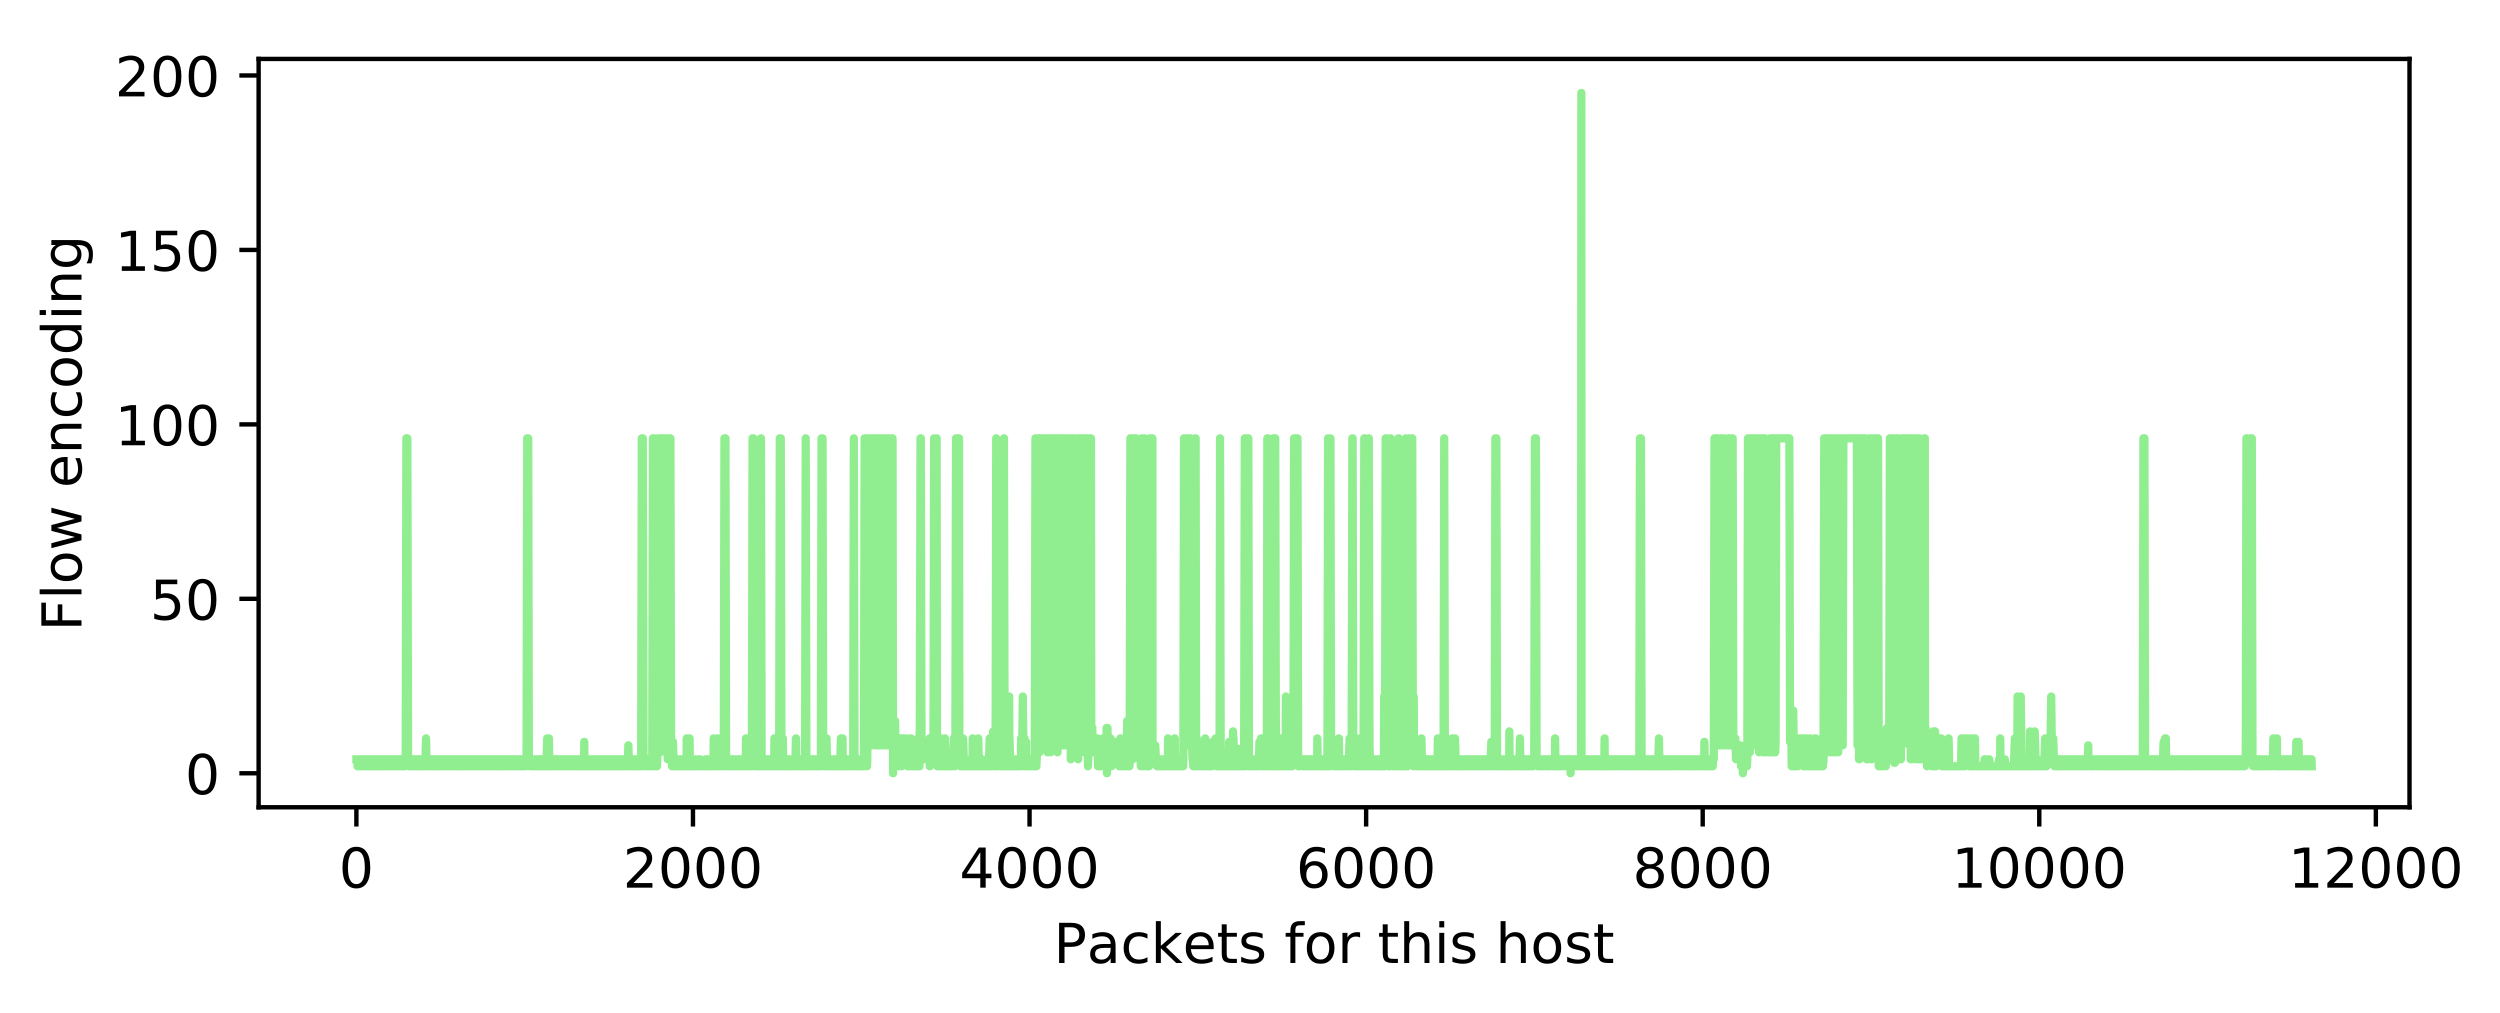 <?xml version="1.0" encoding="utf-8" standalone="no"?>
<!DOCTYPE svg PUBLIC "-//W3C//DTD SVG 1.1//EN"
  "http://www.w3.org/Graphics/SVG/1.1/DTD/svg11.dtd">
<!-- Created with matplotlib (http://matplotlib.org/) -->
<svg height="184pt" version="1.1" viewBox="0 0 454 184" width="454pt" xmlns="http://www.w3.org/2000/svg" xmlns:xlink="http://www.w3.org/1999/xlink">
 <defs>
  <style type="text/css">
*{stroke-linecap:butt;stroke-linejoin:round;}
  </style>
 </defs>
 <g id="figure_1">
  <g id="patch_1">
   <path d="M 0 184.156 
L 454.561 184.156 
L 454.561 -0 
L 0 -0 
z
" style="fill:#ffffff;"/>
  </g>
  <g id="axes_1">
   <g id="patch_2">
    <path d="M 46.966 146.6 
L 437.566 146.6 
L 437.566 10.7 
L 46.966 10.7 
z
" style="fill:#ffffff;"/>
   </g>
   <g id="matplotlib.axis_1">
    <g id="xtick_1">
     <g id="line2d_1">
      <defs>
       <path d="M 0 0 
L 0 3.5 
" id="meeb6e8d337" style="stroke:#000000;stroke-width:0.8;"/>
      </defs>
      <g>
       <use style="stroke:#000000;stroke-width:0.8;" x="64.72" xlink:href="#meeb6e8d337" y="146.6"/>
      </g>
     </g>
     <g id="text_1">
      <!-- 0 -->
      <defs>
       <path d="M 31.781 66.406 
Q 24.172 66.406 20.328 58.906 
Q 16.5 51.422 16.5 36.375 
Q 16.5 21.391 20.328 13.891 
Q 24.172 6.391 31.781 6.391 
Q 39.453 6.391 43.281 13.891 
Q 47.125 21.391 47.125 36.375 
Q 47.125 51.422 43.281 58.906 
Q 39.453 66.406 31.781 66.406 
z
M 31.781 74.219 
Q 44.047 74.219 50.516 64.516 
Q 56.984 54.828 56.984 36.375 
Q 56.984 17.969 50.516 8.266 
Q 44.047 -1.422 31.781 -1.422 
Q 19.531 -1.422 13.062 8.266 
Q 6.594 17.969 6.594 36.375 
Q 6.594 54.828 13.062 64.516 
Q 19.531 74.219 31.781 74.219 
z
" id="DejaVuSans-30"/>
      </defs>
      <g transform="translate(61.539 161.198)scale(0.1 -0.1)">
       <use xlink:href="#DejaVuSans-30"/>
      </g>
     </g>
    </g>
    <g id="xtick_2">
     <g id="line2d_2">
      <g>
       <use style="stroke:#000000;stroke-width:0.8;" x="125.843" xlink:href="#meeb6e8d337" y="146.6"/>
      </g>
     </g>
     <g id="text_2">
      <!-- 2000 -->
      <defs>
       <path d="M 19.188 8.297 
L 53.609 8.297 
L 53.609 0 
L 7.328 0 
L 7.328 8.297 
Q 12.938 14.109 22.625 23.891 
Q 32.328 33.688 34.812 36.531 
Q 39.547 41.844 41.422 45.531 
Q 43.312 49.219 43.312 52.781 
Q 43.312 58.594 39.234 62.25 
Q 35.156 65.922 28.609 65.922 
Q 23.969 65.922 18.812 64.312 
Q 13.672 62.703 7.812 59.422 
L 7.812 69.391 
Q 13.766 71.781 18.938 73 
Q 24.125 74.219 28.422 74.219 
Q 39.75 74.219 46.484 68.547 
Q 53.219 62.891 53.219 53.422 
Q 53.219 48.922 51.531 44.891 
Q 49.859 40.875 45.406 35.406 
Q 44.188 33.984 37.641 27.219 
Q 31.109 20.453 19.188 8.297 
z
" id="DejaVuSans-32"/>
      </defs>
      <g transform="translate(113.118 161.198)scale(0.1 -0.1)">
       <use xlink:href="#DejaVuSans-32"/>
       <use x="63.623" xlink:href="#DejaVuSans-30"/>
       <use x="127.246" xlink:href="#DejaVuSans-30"/>
       <use x="190.869" xlink:href="#DejaVuSans-30"/>
      </g>
     </g>
    </g>
    <g id="xtick_3">
     <g id="line2d_3">
      <g>
       <use style="stroke:#000000;stroke-width:0.8;" x="186.965" xlink:href="#meeb6e8d337" y="146.6"/>
      </g>
     </g>
     <g id="text_3">
      <!-- 4000 -->
      <defs>
       <path d="M 37.797 64.312 
L 12.891 25.391 
L 37.797 25.391 
z
M 35.203 72.906 
L 47.609 72.906 
L 47.609 25.391 
L 58.016 25.391 
L 58.016 17.188 
L 47.609 17.188 
L 47.609 0 
L 37.797 0 
L 37.797 17.188 
L 4.891 17.188 
L 4.891 26.703 
z
" id="DejaVuSans-34"/>
      </defs>
      <g transform="translate(174.24 161.198)scale(0.1 -0.1)">
       <use xlink:href="#DejaVuSans-34"/>
       <use x="63.623" xlink:href="#DejaVuSans-30"/>
       <use x="127.246" xlink:href="#DejaVuSans-30"/>
       <use x="190.869" xlink:href="#DejaVuSans-30"/>
      </g>
     </g>
    </g>
    <g id="xtick_4">
     <g id="line2d_4">
      <g>
       <use style="stroke:#000000;stroke-width:0.8;" x="248.088" xlink:href="#meeb6e8d337" y="146.6"/>
      </g>
     </g>
     <g id="text_4">
      <!-- 6000 -->
      <defs>
       <path d="M 33.016 40.375 
Q 26.375 40.375 22.484 35.828 
Q 18.609 31.297 18.609 23.391 
Q 18.609 15.531 22.484 10.953 
Q 26.375 6.391 33.016 6.391 
Q 39.656 6.391 43.531 10.953 
Q 47.406 15.531 47.406 23.391 
Q 47.406 31.297 43.531 35.828 
Q 39.656 40.375 33.016 40.375 
z
M 52.594 71.297 
L 52.594 62.312 
Q 48.875 64.062 45.094 64.984 
Q 41.312 65.922 37.594 65.922 
Q 27.828 65.922 22.672 59.328 
Q 17.531 52.734 16.797 39.406 
Q 19.672 43.656 24.016 45.922 
Q 28.375 48.188 33.594 48.188 
Q 44.578 48.188 50.953 41.516 
Q 57.328 34.859 57.328 23.391 
Q 57.328 12.156 50.688 5.359 
Q 44.047 -1.422 33.016 -1.422 
Q 20.359 -1.422 13.672 8.266 
Q 6.984 17.969 6.984 36.375 
Q 6.984 53.656 15.188 63.938 
Q 23.391 74.219 37.203 74.219 
Q 40.922 74.219 44.703 73.484 
Q 48.484 72.75 52.594 71.297 
z
" id="DejaVuSans-36"/>
      </defs>
      <g transform="translate(235.363 161.198)scale(0.1 -0.1)">
       <use xlink:href="#DejaVuSans-36"/>
       <use x="63.623" xlink:href="#DejaVuSans-30"/>
       <use x="127.246" xlink:href="#DejaVuSans-30"/>
       <use x="190.869" xlink:href="#DejaVuSans-30"/>
      </g>
     </g>
    </g>
    <g id="xtick_5">
     <g id="line2d_5">
      <g>
       <use style="stroke:#000000;stroke-width:0.8;" x="309.21" xlink:href="#meeb6e8d337" y="146.6"/>
      </g>
     </g>
     <g id="text_5">
      <!-- 8000 -->
      <defs>
       <path d="M 31.781 34.625 
Q 24.75 34.625 20.719 30.859 
Q 16.703 27.094 16.703 20.516 
Q 16.703 13.922 20.719 10.156 
Q 24.75 6.391 31.781 6.391 
Q 38.812 6.391 42.859 10.172 
Q 46.922 13.969 46.922 20.516 
Q 46.922 27.094 42.891 30.859 
Q 38.875 34.625 31.781 34.625 
z
M 21.922 38.812 
Q 15.578 40.375 12.031 44.719 
Q 8.5 49.078 8.5 55.328 
Q 8.5 64.062 14.719 69.141 
Q 20.953 74.219 31.781 74.219 
Q 42.672 74.219 48.875 69.141 
Q 55.078 64.062 55.078 55.328 
Q 55.078 49.078 51.531 44.719 
Q 48 40.375 41.703 38.812 
Q 48.828 37.156 52.797 32.312 
Q 56.781 27.484 56.781 20.516 
Q 56.781 9.906 50.312 4.234 
Q 43.844 -1.422 31.781 -1.422 
Q 19.734 -1.422 13.25 4.234 
Q 6.781 9.906 6.781 20.516 
Q 6.781 27.484 10.781 32.312 
Q 14.797 37.156 21.922 38.812 
z
M 18.312 54.391 
Q 18.312 48.734 21.844 45.562 
Q 25.391 42.391 31.781 42.391 
Q 38.141 42.391 41.719 45.562 
Q 45.312 48.734 45.312 54.391 
Q 45.312 60.062 41.719 63.234 
Q 38.141 66.406 31.781 66.406 
Q 25.391 66.406 21.844 63.234 
Q 18.312 60.062 18.312 54.391 
z
" id="DejaVuSans-38"/>
      </defs>
      <g transform="translate(296.485 161.198)scale(0.1 -0.1)">
       <use xlink:href="#DejaVuSans-38"/>
       <use x="63.623" xlink:href="#DejaVuSans-30"/>
       <use x="127.246" xlink:href="#DejaVuSans-30"/>
       <use x="190.869" xlink:href="#DejaVuSans-30"/>
      </g>
     </g>
    </g>
    <g id="xtick_6">
     <g id="line2d_6">
      <g>
       <use style="stroke:#000000;stroke-width:0.8;" x="370.332" xlink:href="#meeb6e8d337" y="146.6"/>
      </g>
     </g>
     <g id="text_6">
      <!-- 10000 -->
      <defs>
       <path d="M 12.406 8.297 
L 28.516 8.297 
L 28.516 63.922 
L 10.984 60.406 
L 10.984 69.391 
L 28.422 72.906 
L 38.281 72.906 
L 38.281 8.297 
L 54.391 8.297 
L 54.391 0 
L 12.406 0 
z
" id="DejaVuSans-31"/>
      </defs>
      <g transform="translate(354.426 161.198)scale(0.1 -0.1)">
       <use xlink:href="#DejaVuSans-31"/>
       <use x="63.623" xlink:href="#DejaVuSans-30"/>
       <use x="127.246" xlink:href="#DejaVuSans-30"/>
       <use x="190.869" xlink:href="#DejaVuSans-30"/>
       <use x="254.492" xlink:href="#DejaVuSans-30"/>
      </g>
     </g>
    </g>
    <g id="xtick_7">
     <g id="line2d_7">
      <g>
       <use style="stroke:#000000;stroke-width:0.8;" x="431.455" xlink:href="#meeb6e8d337" y="146.6"/>
      </g>
     </g>
     <g id="text_7">
      <!-- 12000 -->
      <g transform="translate(415.549 161.198)scale(0.1 -0.1)">
       <use xlink:href="#DejaVuSans-31"/>
       <use x="63.623" xlink:href="#DejaVuSans-32"/>
       <use x="127.246" xlink:href="#DejaVuSans-30"/>
       <use x="190.869" xlink:href="#DejaVuSans-30"/>
       <use x="254.492" xlink:href="#DejaVuSans-30"/>
      </g>
     </g>
    </g>
    <g id="text_8">
     <!-- Packets for this host -->
     <defs>
      <path d="M 19.672 64.797 
L 19.672 37.406 
L 32.078 37.406 
Q 38.969 37.406 42.719 40.969 
Q 46.484 44.531 46.484 51.125 
Q 46.484 57.672 42.719 61.234 
Q 38.969 64.797 32.078 64.797 
z
M 9.812 72.906 
L 32.078 72.906 
Q 44.344 72.906 50.609 67.359 
Q 56.891 61.812 56.891 51.125 
Q 56.891 40.328 50.609 34.812 
Q 44.344 29.297 32.078 29.297 
L 19.672 29.297 
L 19.672 0 
L 9.812 0 
z
" id="DejaVuSans-50"/>
      <path d="M 34.281 27.484 
Q 23.391 27.484 19.188 25 
Q 14.984 22.516 14.984 16.5 
Q 14.984 11.719 18.141 8.906 
Q 21.297 6.109 26.703 6.109 
Q 34.188 6.109 38.703 11.406 
Q 43.219 16.703 43.219 25.484 
L 43.219 27.484 
z
M 52.203 31.203 
L 52.203 0 
L 43.219 0 
L 43.219 8.297 
Q 40.141 3.328 35.547 0.953 
Q 30.953 -1.422 24.312 -1.422 
Q 15.922 -1.422 10.953 3.297 
Q 6 8.016 6 15.922 
Q 6 25.141 12.172 29.828 
Q 18.359 34.516 30.609 34.516 
L 43.219 34.516 
L 43.219 35.406 
Q 43.219 41.609 39.141 45 
Q 35.062 48.391 27.688 48.391 
Q 23 48.391 18.547 47.266 
Q 14.109 46.141 10.016 43.891 
L 10.016 52.203 
Q 14.938 54.109 19.578 55.047 
Q 24.219 56 28.609 56 
Q 40.484 56 46.344 49.844 
Q 52.203 43.703 52.203 31.203 
z
" id="DejaVuSans-61"/>
      <path d="M 48.781 52.594 
L 48.781 44.188 
Q 44.969 46.297 41.141 47.344 
Q 37.312 48.391 33.406 48.391 
Q 24.656 48.391 19.812 42.844 
Q 14.984 37.312 14.984 27.297 
Q 14.984 17.281 19.812 11.734 
Q 24.656 6.203 33.406 6.203 
Q 37.312 6.203 41.141 7.25 
Q 44.969 8.297 48.781 10.406 
L 48.781 2.094 
Q 45.016 0.344 40.984 -0.531 
Q 36.969 -1.422 32.422 -1.422 
Q 20.062 -1.422 12.781 6.344 
Q 5.516 14.109 5.516 27.297 
Q 5.516 40.672 12.859 48.328 
Q 20.219 56 33.016 56 
Q 37.156 56 41.109 55.141 
Q 45.062 54.297 48.781 52.594 
z
" id="DejaVuSans-63"/>
      <path d="M 9.078 75.984 
L 18.109 75.984 
L 18.109 31.109 
L 44.922 54.688 
L 56.391 54.688 
L 27.391 29.109 
L 57.625 0 
L 45.906 0 
L 18.109 26.703 
L 18.109 0 
L 9.078 0 
z
" id="DejaVuSans-6b"/>
      <path d="M 56.203 29.594 
L 56.203 25.203 
L 14.891 25.203 
Q 15.484 15.922 20.484 11.062 
Q 25.484 6.203 34.422 6.203 
Q 39.594 6.203 44.453 7.469 
Q 49.312 8.734 54.109 11.281 
L 54.109 2.781 
Q 49.266 0.734 44.188 -0.344 
Q 39.109 -1.422 33.891 -1.422 
Q 20.797 -1.422 13.156 6.188 
Q 5.516 13.812 5.516 26.812 
Q 5.516 40.234 12.766 48.109 
Q 20.016 56 32.328 56 
Q 43.359 56 49.781 48.891 
Q 56.203 41.797 56.203 29.594 
z
M 47.219 32.234 
Q 47.125 39.594 43.094 43.984 
Q 39.062 48.391 32.422 48.391 
Q 24.906 48.391 20.391 44.141 
Q 15.875 39.891 15.188 32.172 
z
" id="DejaVuSans-65"/>
      <path d="M 18.312 70.219 
L 18.312 54.688 
L 36.812 54.688 
L 36.812 47.703 
L 18.312 47.703 
L 18.312 18.016 
Q 18.312 11.328 20.141 9.422 
Q 21.969 7.516 27.594 7.516 
L 36.812 7.516 
L 36.812 0 
L 27.594 0 
Q 17.188 0 13.234 3.875 
Q 9.281 7.766 9.281 18.016 
L 9.281 47.703 
L 2.688 47.703 
L 2.688 54.688 
L 9.281 54.688 
L 9.281 70.219 
z
" id="DejaVuSans-74"/>
      <path d="M 44.281 53.078 
L 44.281 44.578 
Q 40.484 46.531 36.375 47.5 
Q 32.281 48.484 27.875 48.484 
Q 21.188 48.484 17.844 46.438 
Q 14.5 44.391 14.5 40.281 
Q 14.5 37.156 16.891 35.375 
Q 19.281 33.594 26.516 31.984 
L 29.594 31.297 
Q 39.156 29.25 43.188 25.516 
Q 47.219 21.781 47.219 15.094 
Q 47.219 7.469 41.188 3.016 
Q 35.156 -1.422 24.609 -1.422 
Q 20.219 -1.422 15.453 -0.562 
Q 10.688 0.297 5.422 2 
L 5.422 11.281 
Q 10.406 8.688 15.234 7.391 
Q 20.062 6.109 24.812 6.109 
Q 31.156 6.109 34.562 8.281 
Q 37.984 10.453 37.984 14.406 
Q 37.984 18.062 35.516 20.016 
Q 33.062 21.969 24.703 23.781 
L 21.578 24.516 
Q 13.234 26.266 9.516 29.906 
Q 5.812 33.547 5.812 39.891 
Q 5.812 47.609 11.281 51.797 
Q 16.75 56 26.812 56 
Q 31.781 56 36.172 55.266 
Q 40.578 54.547 44.281 53.078 
z
" id="DejaVuSans-73"/>
      <path id="DejaVuSans-20"/>
      <path d="M 37.109 75.984 
L 37.109 68.5 
L 28.516 68.5 
Q 23.688 68.5 21.797 66.547 
Q 19.922 64.594 19.922 59.516 
L 19.922 54.688 
L 34.719 54.688 
L 34.719 47.703 
L 19.922 47.703 
L 19.922 0 
L 10.891 0 
L 10.891 47.703 
L 2.297 47.703 
L 2.297 54.688 
L 10.891 54.688 
L 10.891 58.5 
Q 10.891 67.625 15.141 71.797 
Q 19.391 75.984 28.609 75.984 
z
" id="DejaVuSans-66"/>
      <path d="M 30.609 48.391 
Q 23.391 48.391 19.188 42.75 
Q 14.984 37.109 14.984 27.297 
Q 14.984 17.484 19.156 11.844 
Q 23.344 6.203 30.609 6.203 
Q 37.797 6.203 41.984 11.859 
Q 46.188 17.531 46.188 27.297 
Q 46.188 37.016 41.984 42.703 
Q 37.797 48.391 30.609 48.391 
z
M 30.609 56 
Q 42.328 56 49.016 48.375 
Q 55.719 40.766 55.719 27.297 
Q 55.719 13.875 49.016 6.219 
Q 42.328 -1.422 30.609 -1.422 
Q 18.844 -1.422 12.172 6.219 
Q 5.516 13.875 5.516 27.297 
Q 5.516 40.766 12.172 48.375 
Q 18.844 56 30.609 56 
z
" id="DejaVuSans-6f"/>
      <path d="M 41.109 46.297 
Q 39.594 47.172 37.812 47.578 
Q 36.031 48 33.891 48 
Q 26.266 48 22.188 43.047 
Q 18.109 38.094 18.109 28.812 
L 18.109 0 
L 9.078 0 
L 9.078 54.688 
L 18.109 54.688 
L 18.109 46.188 
Q 20.953 51.172 25.484 53.578 
Q 30.031 56 36.531 56 
Q 37.453 56 38.578 55.875 
Q 39.703 55.766 41.062 55.516 
z
" id="DejaVuSans-72"/>
      <path d="M 54.891 33.016 
L 54.891 0 
L 45.906 0 
L 45.906 32.719 
Q 45.906 40.484 42.875 44.328 
Q 39.844 48.188 33.797 48.188 
Q 26.516 48.188 22.312 43.547 
Q 18.109 38.922 18.109 30.906 
L 18.109 0 
L 9.078 0 
L 9.078 75.984 
L 18.109 75.984 
L 18.109 46.188 
Q 21.344 51.125 25.703 53.562 
Q 30.078 56 35.797 56 
Q 45.219 56 50.047 50.172 
Q 54.891 44.344 54.891 33.016 
z
" id="DejaVuSans-68"/>
      <path d="M 9.422 54.688 
L 18.406 54.688 
L 18.406 0 
L 9.422 0 
z
M 9.422 75.984 
L 18.406 75.984 
L 18.406 64.594 
L 9.422 64.594 
z
" id="DejaVuSans-69"/>
     </defs>
     <g transform="translate(191.348 174.877)scale(0.1 -0.1)">
      <use xlink:href="#DejaVuSans-50"/>
      <use x="60.24" xlink:href="#DejaVuSans-61"/>
      <use x="121.52" xlink:href="#DejaVuSans-63"/>
      <use x="176.5" xlink:href="#DejaVuSans-6b"/>
      <use x="234.363" xlink:href="#DejaVuSans-65"/>
      <use x="295.887" xlink:href="#DejaVuSans-74"/>
      <use x="335.096" xlink:href="#DejaVuSans-73"/>
      <use x="387.195" xlink:href="#DejaVuSans-20"/>
      <use x="418.982" xlink:href="#DejaVuSans-66"/>
      <use x="454.188" xlink:href="#DejaVuSans-6f"/>
      <use x="515.369" xlink:href="#DejaVuSans-72"/>
      <use x="556.482" xlink:href="#DejaVuSans-20"/>
      <use x="588.27" xlink:href="#DejaVuSans-74"/>
      <use x="627.479" xlink:href="#DejaVuSans-68"/>
      <use x="690.857" xlink:href="#DejaVuSans-69"/>
      <use x="718.641" xlink:href="#DejaVuSans-73"/>
      <use x="770.74" xlink:href="#DejaVuSans-20"/>
      <use x="802.527" xlink:href="#DejaVuSans-68"/>
      <use x="865.906" xlink:href="#DejaVuSans-6f"/>
      <use x="927.088" xlink:href="#DejaVuSans-73"/>
      <use x="979.188" xlink:href="#DejaVuSans-74"/>
     </g>
    </g>
   </g>
   <g id="matplotlib.axis_2">
    <g id="ytick_1">
     <g id="line2d_8">
      <defs>
       <path d="M 0 0 
L -3.5 0 
" id="mc412a49893" style="stroke:#000000;stroke-width:0.8;"/>
      </defs>
      <g>
       <use style="stroke:#000000;stroke-width:0.8;" x="46.966" xlink:href="#mc412a49893" y="140.423"/>
      </g>
     </g>
     <g id="text_9">
      <!-- 0 -->
      <g transform="translate(33.603 144.222)scale(0.1 -0.1)">
       <use xlink:href="#DejaVuSans-30"/>
      </g>
     </g>
    </g>
    <g id="ytick_2">
     <g id="line2d_9">
      <g>
       <use style="stroke:#000000;stroke-width:0.8;" x="46.966" xlink:href="#mc412a49893" y="108.744"/>
      </g>
     </g>
     <g id="text_10">
      <!-- 50 -->
      <defs>
       <path d="M 10.797 72.906 
L 49.516 72.906 
L 49.516 64.594 
L 19.828 64.594 
L 19.828 46.734 
Q 21.969 47.469 24.109 47.828 
Q 26.266 48.188 28.422 48.188 
Q 40.625 48.188 47.75 41.5 
Q 54.891 34.812 54.891 23.391 
Q 54.891 11.625 47.562 5.094 
Q 40.234 -1.422 26.906 -1.422 
Q 22.312 -1.422 17.547 -0.641 
Q 12.797 0.141 7.719 1.703 
L 7.719 11.625 
Q 12.109 9.234 16.797 8.062 
Q 21.484 6.891 26.703 6.891 
Q 35.156 6.891 40.078 11.328 
Q 45.016 15.766 45.016 23.391 
Q 45.016 31 40.078 35.438 
Q 35.156 39.891 26.703 39.891 
Q 22.75 39.891 18.812 39.016 
Q 14.891 38.141 10.797 36.281 
z
" id="DejaVuSans-35"/>
      </defs>
      <g transform="translate(27.241 112.544)scale(0.1 -0.1)">
       <use xlink:href="#DejaVuSans-35"/>
       <use x="63.623" xlink:href="#DejaVuSans-30"/>
      </g>
     </g>
    </g>
    <g id="ytick_3">
     <g id="line2d_10">
      <g>
       <use style="stroke:#000000;stroke-width:0.8;" x="46.966" xlink:href="#mc412a49893" y="77.066"/>
      </g>
     </g>
     <g id="text_11">
      <!-- 100 -->
      <g transform="translate(20.878 80.865)scale(0.1 -0.1)">
       <use xlink:href="#DejaVuSans-31"/>
       <use x="63.623" xlink:href="#DejaVuSans-30"/>
       <use x="127.246" xlink:href="#DejaVuSans-30"/>
      </g>
     </g>
    </g>
    <g id="ytick_4">
     <g id="line2d_11">
      <g>
       <use style="stroke:#000000;stroke-width:0.8;" x="46.966" xlink:href="#mc412a49893" y="45.388"/>
      </g>
     </g>
     <g id="text_12">
      <!-- 150 -->
      <g transform="translate(20.878 49.187)scale(0.1 -0.1)">
       <use xlink:href="#DejaVuSans-31"/>
       <use x="63.623" xlink:href="#DejaVuSans-35"/>
       <use x="127.246" xlink:href="#DejaVuSans-30"/>
      </g>
     </g>
    </g>
    <g id="ytick_5">
     <g id="line2d_12">
      <g>
       <use style="stroke:#000000;stroke-width:0.8;" x="46.966" xlink:href="#mc412a49893" y="13.709"/>
      </g>
     </g>
     <g id="text_13">
      <!-- 200 -->
      <g transform="translate(20.878 17.509)scale(0.1 -0.1)">
       <use xlink:href="#DejaVuSans-32"/>
       <use x="63.623" xlink:href="#DejaVuSans-30"/>
       <use x="127.246" xlink:href="#DejaVuSans-30"/>
      </g>
     </g>
    </g>
    <g id="text_14">
     <!-- Flow encoding -->
     <defs>
      <path d="M 9.812 72.906 
L 51.703 72.906 
L 51.703 64.594 
L 19.672 64.594 
L 19.672 43.109 
L 48.578 43.109 
L 48.578 34.812 
L 19.672 34.812 
L 19.672 0 
L 9.812 0 
z
" id="DejaVuSans-46"/>
      <path d="M 9.422 75.984 
L 18.406 75.984 
L 18.406 0 
L 9.422 0 
z
" id="DejaVuSans-6c"/>
      <path d="M 4.203 54.688 
L 13.188 54.688 
L 24.422 12.016 
L 35.594 54.688 
L 46.188 54.688 
L 57.422 12.016 
L 68.609 54.688 
L 77.594 54.688 
L 63.281 0 
L 52.688 0 
L 40.922 44.828 
L 29.109 0 
L 18.5 0 
z
" id="DejaVuSans-77"/>
      <path d="M 54.891 33.016 
L 54.891 0 
L 45.906 0 
L 45.906 32.719 
Q 45.906 40.484 42.875 44.328 
Q 39.844 48.188 33.797 48.188 
Q 26.516 48.188 22.312 43.547 
Q 18.109 38.922 18.109 30.906 
L 18.109 0 
L 9.078 0 
L 9.078 54.688 
L 18.109 54.688 
L 18.109 46.188 
Q 21.344 51.125 25.703 53.562 
Q 30.078 56 35.797 56 
Q 45.219 56 50.047 50.172 
Q 54.891 44.344 54.891 33.016 
z
" id="DejaVuSans-6e"/>
      <path d="M 45.406 46.391 
L 45.406 75.984 
L 54.391 75.984 
L 54.391 0 
L 45.406 0 
L 45.406 8.203 
Q 42.578 3.328 38.25 0.953 
Q 33.938 -1.422 27.875 -1.422 
Q 17.969 -1.422 11.734 6.484 
Q 5.516 14.406 5.516 27.297 
Q 5.516 40.188 11.734 48.094 
Q 17.969 56 27.875 56 
Q 33.938 56 38.25 53.625 
Q 42.578 51.266 45.406 46.391 
z
M 14.797 27.297 
Q 14.797 17.391 18.875 11.75 
Q 22.953 6.109 30.078 6.109 
Q 37.203 6.109 41.297 11.75 
Q 45.406 17.391 45.406 27.297 
Q 45.406 37.203 41.297 42.844 
Q 37.203 48.484 30.078 48.484 
Q 22.953 48.484 18.875 42.844 
Q 14.797 37.203 14.797 27.297 
z
" id="DejaVuSans-64"/>
      <path d="M 45.406 27.984 
Q 45.406 37.75 41.375 43.109 
Q 37.359 48.484 30.078 48.484 
Q 22.859 48.484 18.828 43.109 
Q 14.797 37.75 14.797 27.984 
Q 14.797 18.266 18.828 12.891 
Q 22.859 7.516 30.078 7.516 
Q 37.359 7.516 41.375 12.891 
Q 45.406 18.266 45.406 27.984 
z
M 54.391 6.781 
Q 54.391 -7.172 48.188 -13.984 
Q 42 -20.797 29.203 -20.797 
Q 24.469 -20.797 20.266 -20.094 
Q 16.062 -19.391 12.109 -17.922 
L 12.109 -9.188 
Q 16.062 -11.328 19.922 -12.344 
Q 23.781 -13.375 27.781 -13.375 
Q 36.625 -13.375 41.016 -8.766 
Q 45.406 -4.156 45.406 5.172 
L 45.406 9.625 
Q 42.625 4.781 38.281 2.391 
Q 33.938 0 27.875 0 
Q 17.828 0 11.672 7.656 
Q 5.516 15.328 5.516 27.984 
Q 5.516 40.672 11.672 48.328 
Q 17.828 56 27.875 56 
Q 33.938 56 38.281 53.609 
Q 42.625 51.219 45.406 46.391 
L 45.406 54.688 
L 54.391 54.688 
z
" id="DejaVuSans-67"/>
     </defs>
     <g transform="translate(14.798 114.612)rotate(-90)scale(0.1 -0.1)">
      <use xlink:href="#DejaVuSans-46"/>
      <use x="57.52" xlink:href="#DejaVuSans-6c"/>
      <use x="85.303" xlink:href="#DejaVuSans-6f"/>
      <use x="146.484" xlink:href="#DejaVuSans-77"/>
      <use x="228.271" xlink:href="#DejaVuSans-20"/>
      <use x="260.059" xlink:href="#DejaVuSans-65"/>
      <use x="321.582" xlink:href="#DejaVuSans-6e"/>
      <use x="384.961" xlink:href="#DejaVuSans-63"/>
      <use x="439.941" xlink:href="#DejaVuSans-6f"/>
      <use x="501.123" xlink:href="#DejaVuSans-64"/>
      <use x="564.6" xlink:href="#DejaVuSans-69"/>
      <use x="592.383" xlink:href="#DejaVuSans-6e"/>
      <use x="655.762" xlink:href="#DejaVuSans-67"/>
     </g>
    </g>
   </g>
   <g id="line2d_13">
    <path clip-path="url(#p2784ded48a)" d="M 64.72 137.888 
L 64.842 137.888 
L 64.934 139.156 
L 65.026 137.888 
L 65.117 139.156 
L 65.209 137.888 
L 65.24 139.156 
L 65.301 137.888 
L 65.393 137.888 
L 65.484 139.156 
L 65.606 137.888 
L 65.759 137.888 
L 65.79 139.156 
L 65.851 137.888 
L 65.943 137.888 
L 66.034 139.156 
L 66.157 137.888 
L 66.309 137.888 
L 66.401 139.156 
L 66.493 137.888 
L 66.584 139.156 
L 66.707 137.888 
L 66.737 137.888 
L 66.829 139.156 
L 66.951 137.888 
L 66.982 137.888 
L 67.012 139.156 
L 67.073 137.888 
L 67.226 137.888 
L 67.318 139.156 
L 67.44 137.888 
L 67.532 137.888 
L 67.623 139.156 
L 67.715 137.888 
L 67.807 139.156 
L 67.929 137.888 
L 67.96 137.888 
L 68.051 139.156 
L 68.143 137.888 
L 68.174 139.156 
L 68.235 137.888 
L 68.326 137.888 
L 68.418 139.156 
L 68.54 137.888 
L 68.632 137.888 
L 68.724 139.156 
L 68.846 137.888 
L 68.876 137.888 
L 68.907 139.156 
L 68.968 137.888 
L 68.999 137.888 
L 69.09 139.156 
L 69.213 137.888 
L 69.304 137.888 
L 69.335 139.156 
L 69.396 137.888 
L 69.488 137.888 
L 69.518 139.156 
L 69.579 137.888 
L 69.671 137.888 
L 69.763 139.156 
L 69.854 137.888 
L 69.885 139.156 
L 69.946 137.888 
L 69.977 137.888 
L 70.007 139.156 
L 70.068 137.888 
L 70.221 137.888 
L 70.313 139.156 
L 70.435 137.888 
L 70.649 137.888 
L 70.741 139.156 
L 70.863 137.888 
L 71.016 137.888 
L 71.107 139.156 
L 71.23 137.888 
L 71.26 137.888 
L 71.291 139.156 
L 71.352 137.888 
L 71.383 137.888 
L 71.413 139.156 
L 71.474 137.888 
L 71.566 137.888 
L 71.658 139.156 
L 71.78 137.888 
L 71.933 137.888 
L 72.024 139.156 
L 72.147 137.888 
L 72.238 137.888 
L 72.33 139.156 
L 72.452 137.888 
L 72.544 137.888 
L 72.574 139.156 
L 72.636 137.888 
L 72.666 137.888 
L 72.758 139.156 
L 72.88 137.888 
L 72.972 137.888 
L 73.002 139.156 
L 73.063 137.888 
L 73.155 137.888 
L 73.247 139.156 
L 73.338 137.888 
L 73.369 139.156 
L 73.43 137.888 
L 73.522 137.888 
L 73.613 139.156 
L 73.675 137.888 
L 73.797 79.6 
L 73.858 135.354 
L 73.889 79.6 
L 73.98 79.6 
L 74.102 137.888 
L 74.255 137.888 
L 74.347 139.156 
L 74.378 137.888 
L 74.439 139.156 
L 74.53 139.156 
L 74.653 137.888 
L 74.683 137.888 
L 74.775 139.156 
L 74.897 137.888 
L 74.989 137.888 
L 75.08 139.156 
L 75.111 137.888 
L 75.172 139.156 
L 75.264 139.156 
L 75.386 137.888 
L 75.478 137.888 
L 75.569 139.156 
L 75.6 137.888 
L 75.661 139.156 
L 75.753 139.156 
L 75.875 137.888 
L 75.906 137.888 
L 75.997 139.156 
L 76.12 137.888 
L 76.211 137.888 
L 76.303 139.156 
L 76.395 137.888 
L 76.517 139.156 
L 76.608 139.156 
L 76.731 137.888 
L 76.761 137.888 
L 76.853 139.156 
L 76.914 137.888 
L 76.945 139.156 
L 77.036 139.156 
L 77.128 137.888 
L 77.22 139.156 
L 77.373 134.087 
L 77.464 139.156 
L 77.495 137.888 
L 77.556 137.888 
L 77.586 139.156 
L 77.648 137.888 
L 77.678 137.888 
L 77.77 139.156 
L 77.892 137.888 
L 77.984 137.888 
L 78.075 139.156 
L 78.167 137.888 
L 78.198 139.156 
L 78.259 137.888 
L 78.534 137.888 
L 78.564 139.156 
L 78.626 137.888 
L 78.717 137.888 
L 78.809 139.156 
L 78.931 137.888 
L 79.023 137.888 
L 79.115 139.156 
L 79.206 137.888 
L 79.237 139.156 
L 79.298 137.888 
L 79.39 137.888 
L 79.481 139.156 
L 79.603 137.888 
L 79.695 137.888 
L 79.787 139.156 
L 79.909 137.888 
L 80.001 137.888 
L 80.092 139.156 
L 80.184 137.888 
L 80.276 139.156 
L 80.398 137.888 
L 80.49 137.888 
L 80.581 139.156 
L 80.673 137.888 
L 80.704 139.156 
L 80.765 137.888 
L 80.856 137.888 
L 80.948 139.156 
L 81.07 137.888 
L 81.193 137.888 
L 81.315 139.156 
L 81.437 137.888 
L 81.529 137.888 
L 81.621 139.156 
L 81.743 137.888 
L 81.957 137.888 
L 81.987 139.156 
L 82.048 137.888 
L 82.14 137.888 
L 82.232 139.156 
L 82.354 137.888 
L 82.446 137.888 
L 82.537 139.156 
L 82.629 137.888 
L 82.66 139.156 
L 82.721 137.888 
L 82.812 137.888 
L 82.904 139.156 
L 82.996 137.888 
L 83.026 139.156 
L 83.087 137.888 
L 83.179 137.888 
L 83.271 139.156 
L 83.393 137.888 
L 83.485 137.888 
L 83.576 139.156 
L 83.668 137.888 
L 83.699 139.156 
L 83.76 137.888 
L 83.913 137.888 
L 84.004 139.156 
L 84.127 137.888 
L 84.157 137.888 
L 84.249 139.156 
L 84.371 137.888 
L 84.402 137.888 
L 84.493 139.156 
L 84.616 137.888 
L 84.707 137.888 
L 84.799 139.156 
L 84.921 137.888 
L 84.952 137.888 
L 84.982 139.156 
L 85.043 137.888 
L 85.196 137.888 
L 85.288 139.156 
L 85.41 137.888 
L 85.563 137.888 
L 85.655 139.156 
L 85.777 137.888 
L 85.869 137.888 
L 85.96 139.156 
L 86.082 137.888 
L 86.174 137.888 
L 86.266 139.156 
L 86.358 137.888 
L 86.388 139.156 
L 86.449 137.888 
L 86.541 137.888 
L 86.633 139.156 
L 86.755 137.888 
L 86.847 137.888 
L 86.938 139.156 
L 87.06 137.888 
L 87.152 137.888 
L 87.244 139.156 
L 87.366 137.888 
L 87.519 137.888 
L 87.611 139.156 
L 87.733 137.888 
L 87.886 137.888 
L 87.977 139.156 
L 88.069 137.888 
L 88.1 139.156 
L 88.161 137.888 
L 88.191 137.888 
L 88.283 139.156 
L 88.405 137.888 
L 88.436 137.888 
L 88.527 139.156 
L 88.65 137.888 
L 88.68 137.888 
L 88.711 139.156 
L 88.772 137.888 
L 88.925 137.888 
L 89.016 139.156 
L 89.139 137.888 
L 89.23 137.888 
L 89.322 139.156 
L 89.444 137.888 
L 89.536 137.888 
L 89.628 139.156 
L 89.719 137.888 
L 89.811 139.156 
L 89.933 137.888 
L 89.964 137.888 
L 90.055 139.156 
L 90.178 137.888 
L 90.269 137.888 
L 90.361 139.156 
L 90.453 137.888 
L 90.544 139.156 
L 90.636 137.888 
L 90.667 139.156 
L 90.728 137.888 
L 90.881 137.888 
L 90.972 139.156 
L 91.095 137.888 
L 91.186 137.888 
L 91.278 139.156 
L 91.4 137.888 
L 91.431 137.888 
L 91.461 139.156 
L 91.522 137.888 
L 91.614 137.888 
L 91.706 139.156 
L 91.797 137.888 
L 91.828 139.156 
L 91.889 137.888 
L 91.981 137.888 
L 92.072 139.156 
L 92.164 137.888 
L 92.195 139.156 
L 92.256 137.888 
L 92.348 137.888 
L 92.439 139.156 
L 92.561 137.888 
L 92.653 137.888 
L 92.745 139.156 
L 92.867 137.888 
L 92.959 137.888 
L 93.05 139.156 
L 93.173 137.888 
L 93.264 137.888 
L 93.295 139.156 
L 93.356 137.888 
L 93.387 137.888 
L 93.417 139.156 
L 93.478 137.888 
L 93.57 137.888 
L 93.662 139.156 
L 93.784 137.888 
L 93.876 137.888 
L 93.967 139.156 
L 94.09 137.888 
L 94.242 137.888 
L 94.334 139.156 
L 94.426 137.888 
L 94.517 139.156 
L 94.64 137.888 
L 94.67 137.888 
L 94.762 139.156 
L 94.854 137.888 
L 94.945 139.156 
L 95.067 137.888 
L 95.098 137.888 
L 95.19 139.156 
L 95.312 137.888 
L 95.404 137.888 
L 95.495 139.156 
L 95.618 137.888 
L 95.74 79.6 
L 95.801 135.354 
L 95.832 79.6 
L 95.923 79.6 
L 96.045 137.888 
L 96.137 137.888 
L 96.229 139.156 
L 96.351 137.888 
L 96.382 137.888 
L 96.504 139.156 
L 96.596 139.156 
L 96.718 137.888 
L 96.809 137.888 
L 96.901 139.156 
L 96.932 137.888 
L 96.993 139.156 
L 97.085 139.156 
L 97.207 137.888 
L 97.237 137.888 
L 97.329 139.156 
L 97.451 137.888 
L 97.482 137.888 
L 97.512 139.156 
L 97.573 137.888 
L 97.604 137.888 
L 97.635 139.156 
L 97.696 137.888 
L 97.726 137.888 
L 97.849 139.156 
L 97.879 139.156 
L 97.91 137.888 
L 97.971 139.156 
L 98.001 139.156 
L 98.124 137.888 
L 98.215 137.888 
L 98.307 139.156 
L 98.368 137.888 
L 98.399 139.156 
L 98.49 139.156 
L 98.613 137.888 
L 98.704 137.888 
L 98.796 139.156 
L 98.918 137.888 
L 99.01 137.888 
L 99.132 139.156 
L 99.224 139.156 
L 99.377 134.087 
L 99.407 139.156 
L 99.499 137.888 
L 99.56 137.888 
L 99.652 139.156 
L 99.682 134.087 
L 99.743 137.888 
L 99.804 137.888 
L 99.835 139.156 
L 99.896 137.888 
L 99.988 137.888 
L 100.08 139.156 
L 100.171 137.888 
L 100.202 139.156 
L 100.263 137.888 
L 100.355 137.888 
L 100.446 139.156 
L 100.568 137.888 
L 100.599 137.888 
L 100.691 139.156 
L 100.813 137.888 
L 100.905 137.888 
L 100.996 139.156 
L 101.119 137.888 
L 101.21 137.888 
L 101.302 139.156 
L 101.424 137.888 
L 101.577 137.888 
L 101.669 139.156 
L 101.76 137.888 
L 101.791 139.156 
L 101.852 137.888 
L 101.944 137.888 
L 102.035 139.156 
L 102.158 137.888 
L 102.249 137.888 
L 102.341 139.156 
L 102.463 137.888 
L 102.616 137.888 
L 102.708 139.156 
L 102.83 137.888 
L 102.983 137.888 
L 103.075 139.156 
L 103.166 137.888 
L 103.197 139.156 
L 103.258 137.888 
L 103.411 137.888 
L 103.502 139.156 
L 103.594 137.888 
L 103.686 139.156 
L 103.808 137.888 
L 103.839 137.888 
L 103.93 139.156 
L 104.052 137.888 
L 104.266 137.888 
L 104.358 139.156 
L 104.45 137.888 
L 104.48 139.156 
L 104.541 137.888 
L 104.572 137.888 
L 104.664 139.156 
L 104.755 137.888 
L 104.847 139.156 
L 104.969 137.888 
L 105 137.888 
L 105.092 139.156 
L 105.214 137.888 
L 105.305 137.888 
L 105.397 139.156 
L 105.519 137.888 
L 105.611 137.888 
L 105.703 139.156 
L 105.794 137.888 
L 105.886 139.156 
L 106.008 137.888 
L 106.039 137.888 
L 106.07 139.156 
L 106.1 134.721 
L 106.161 139.156 
L 106.283 137.888 
L 106.406 139.156 
L 106.528 137.888 
L 106.589 139.156 
L 106.62 137.888 
L 106.681 137.888 
L 106.711 139.156 
L 106.772 137.888 
L 106.895 137.888 
L 107.017 139.156 
L 107.139 137.888 
L 107.2 137.888 
L 107.323 139.156 
L 107.445 137.888 
L 107.506 139.156 
L 107.536 137.888 
L 107.689 137.888 
L 107.812 139.156 
L 107.934 137.888 
L 107.995 137.888 
L 108.056 139.156 
L 108.087 137.888 
L 108.148 137.888 
L 108.178 139.156 
L 108.239 137.888 
L 108.3 137.888 
L 108.362 139.156 
L 108.392 137.888 
L 108.453 137.888 
L 108.545 139.156 
L 108.637 137.888 
L 108.759 139.156 
L 108.789 139.156 
L 108.912 137.888 
L 108.942 137.888 
L 108.973 139.156 
L 109.034 137.888 
L 109.095 137.888 
L 109.217 139.156 
L 109.34 137.888 
L 109.462 139.156 
L 109.584 137.888 
L 109.706 139.156 
L 109.829 137.888 
L 109.89 139.156 
L 109.92 137.888 
L 109.981 137.888 
L 110.012 139.156 
L 110.073 137.888 
L 110.226 137.888 
L 110.318 139.156 
L 110.409 137.888 
L 110.44 139.156 
L 110.501 137.888 
L 110.531 137.888 
L 110.654 139.156 
L 110.684 139.156 
L 110.776 137.888 
L 110.868 139.156 
L 110.959 137.888 
L 110.99 139.156 
L 111.051 137.888 
L 111.143 137.888 
L 111.265 139.156 
L 111.295 139.156 
L 111.418 137.888 
L 111.479 137.888 
L 111.601 139.156 
L 111.723 137.888 
L 111.815 137.888 
L 111.937 139.156 
L 111.968 139.156 
L 112.09 137.888 
L 112.151 137.888 
L 112.212 139.156 
L 112.243 137.888 
L 112.335 137.888 
L 112.457 139.156 
L 112.579 137.888 
L 112.64 137.888 
L 112.762 139.156 
L 112.885 137.888 
L 112.946 139.156 
L 112.976 137.888 
L 113.037 137.888 
L 113.068 139.156 
L 113.129 137.888 
L 113.251 137.888 
L 113.374 139.156 
L 113.465 137.888 
L 113.588 139.156 
L 113.618 139.156 
L 113.71 137.888 
L 113.74 139.156 
L 113.802 137.888 
L 113.863 137.888 
L 113.985 139.156 
L 114.107 135.354 
L 114.229 139.156 
L 114.352 137.888 
L 114.504 137.888 
L 114.596 139.156 
L 114.718 137.888 
L 114.81 137.888 
L 114.902 139.156 
L 115.024 137.888 
L 115.177 137.888 
L 115.268 139.156 
L 115.391 137.888 
L 115.482 137.888 
L 115.574 139.156 
L 115.696 137.888 
L 115.727 137.888 
L 115.757 139.156 
L 115.819 137.888 
L 115.849 137.888 
L 115.941 139.156 
L 116.032 137.888 
L 116.124 139.156 
L 116.246 137.888 
L 116.277 137.888 
L 116.369 139.156 
L 116.399 137.888 
L 116.43 139.156 
L 116.552 79.6 
L 116.613 135.354 
L 116.644 79.6 
L 116.735 79.6 
L 116.858 137.888 
L 117.01 137.888 
L 117.102 139.156 
L 117.194 137.888 
L 117.224 139.156 
L 117.285 137.888 
L 117.377 137.888 
L 117.499 139.156 
L 117.591 139.156 
L 117.713 137.888 
L 117.805 137.888 
L 117.897 139.156 
L 118.019 137.888 
L 118.08 137.888 
L 118.202 139.156 
L 118.294 137.888 
L 118.386 139.156 
L 118.447 137.888 
L 118.569 79.6 
L 118.814 79.6 
L 118.936 137.888 
L 118.966 137.888 
L 118.997 139.156 
L 119.058 137.888 
L 119.089 137.888 
L 119.211 139.156 
L 119.303 139.156 
L 119.364 137.888 
L 119.486 79.6 
L 119.578 135.354 
L 119.669 79.6 
L 119.7 132.186 
L 119.761 79.6 
L 119.822 79.6 
L 119.914 136.621 
L 120.036 79.6 
L 120.097 135.354 
L 120.128 79.6 
L 120.219 79.6 
L 120.28 135.354 
L 120.311 79.6 
L 120.525 79.6 
L 120.647 135.354 
L 120.769 79.6 
L 120.892 135.354 
L 120.953 135.354 
L 121.075 79.6 
L 121.197 135.354 
L 121.258 137.888 
L 121.381 79.6 
L 121.442 79.6 
L 121.564 137.888 
L 121.686 79.6 
L 121.747 79.6 
L 121.87 135.354 
L 121.931 135.354 
L 122.053 139.156 
L 122.206 134.721 
L 122.359 139.156 
L 122.45 139.156 
L 122.573 137.888 
L 122.695 139.156 
L 123.123 139.156 
L 123.214 137.888 
L 123.337 139.156 
L 123.612 139.156 
L 123.734 137.888 
L 123.826 137.888 
L 123.948 139.156 
L 124.04 139.156 
L 124.07 137.888 
L 124.131 139.156 
L 124.651 139.156 
L 124.712 134.087 
L 124.742 139.156 
L 125.017 139.156 
L 125.048 134.087 
L 125.109 137.888 
L 125.201 137.888 
L 125.231 134.087 
L 125.262 139.156 
L 125.293 137.888 
L 125.354 137.888 
L 125.445 139.156 
L 125.568 137.888 
L 125.629 137.888 
L 125.751 139.156 
L 126.179 139.156 
L 126.301 137.888 
L 126.332 137.888 
L 126.454 139.156 
L 126.729 139.156 
L 126.851 137.888 
L 127.126 137.888 
L 127.248 139.156 
L 128.012 139.156 
L 128.135 137.888 
L 128.226 137.888 
L 128.349 139.156 
L 128.379 139.156 
L 128.501 137.888 
L 128.624 139.156 
L 129.052 139.156 
L 129.143 137.888 
L 129.265 139.156 
L 129.479 139.156 
L 129.571 138.522 
L 129.602 134.087 
L 129.663 139.156 
L 129.754 138.522 
L 129.877 139.156 
L 129.907 139.156 
L 129.999 138.522 
L 130.06 137.888 
L 130.091 139.156 
L 130.121 138.522 
L 130.213 134.721 
L 130.305 138.522 
L 130.335 134.087 
L 130.427 134.721 
L 130.58 134.721 
L 130.641 139.156 
L 130.702 137.888 
L 130.794 137.888 
L 130.885 139.156 
L 130.977 137.888 
L 131.007 139.156 
L 131.069 137.888 
L 131.221 137.888 
L 131.313 139.156 
L 131.344 137.888 
L 131.405 139.156 
L 131.435 139.156 
L 131.558 79.6 
L 131.741 79.6 
L 131.863 137.888 
L 131.955 137.888 
L 131.985 139.156 
L 132.047 137.888 
L 132.077 137.888 
L 132.169 139.156 
L 132.291 137.888 
L 132.383 137.888 
L 132.505 139.156 
L 132.536 139.156 
L 132.566 137.888 
L 132.627 139.156 
L 132.658 139.156 
L 132.78 137.888 
L 132.933 137.888 
L 133.025 139.156 
L 133.147 137.888 
L 133.208 137.888 
L 133.269 139.156 
L 133.3 137.888 
L 133.361 137.888 
L 133.483 139.156 
L 133.513 139.156 
L 133.636 137.888 
L 133.789 137.888 
L 133.911 139.156 
L 133.941 139.156 
L 134.002 137.888 
L 134.033 139.156 
L 134.064 139.156 
L 134.186 137.888 
L 134.278 137.888 
L 134.369 139.156 
L 134.461 137.888 
L 134.553 139.156 
L 134.675 137.888 
L 134.797 139.156 
L 134.889 137.888 
L 134.98 139.156 
L 135.103 137.888 
L 135.133 137.888 
L 135.255 139.156 
L 135.286 139.156 
L 135.408 137.888 
L 135.439 138.522 
L 135.469 134.087 
L 135.531 139.156 
L 135.622 137.888 
L 135.653 139.156 
L 135.683 134.721 
L 135.744 137.888 
L 135.867 137.888 
L 135.928 139.156 
L 135.958 138.522 
L 135.989 134.087 
L 136.05 137.888 
L 136.081 137.888 
L 136.203 139.156 
L 136.233 139.156 
L 136.356 137.888 
L 136.417 137.888 
L 136.539 139.156 
L 136.661 79.6 
L 136.845 79.6 
L 136.967 137.888 
L 137.028 137.888 
L 137.15 139.156 
L 137.273 137.888 
L 137.425 137.888 
L 137.548 139.156 
L 137.578 139.156 
L 137.7 135.354 
L 137.762 139.156 
L 137.823 137.888 
L 137.914 137.888 
L 138.006 139.156 
L 138.067 137.888 
L 138.189 79.6 
L 138.312 137.888 
L 138.403 137.888 
L 138.495 139.156 
L 138.587 137.888 
L 138.617 139.156 
L 138.678 137.888 
L 138.77 137.888 
L 138.892 139.156 
L 138.984 139.156 
L 139.106 137.888 
L 139.259 137.888 
L 139.381 139.156 
L 139.473 139.156 
L 139.595 137.888 
L 139.626 137.888 
L 139.717 139.156 
L 139.809 137.888 
L 139.901 139.156 
L 140.023 137.888 
L 140.176 137.888 
L 140.298 139.156 
L 140.329 139.156 
L 140.39 137.888 
L 140.42 139.156 
L 140.451 139.156 
L 140.573 137.888 
L 140.604 138.522 
L 140.634 134.087 
L 140.695 137.888 
L 140.787 137.888 
L 140.879 139.156 
L 141.001 137.888 
L 141.184 137.888 
L 141.245 139.156 
L 141.276 137.888 
L 141.398 137.888 
L 141.49 139.156 
L 141.612 79.6 
L 141.796 79.6 
L 141.918 139.156 
L 142.01 137.888 
L 142.101 139.156 
L 142.132 138.522 
L 142.162 134.087 
L 142.223 137.888 
L 142.315 137.888 
L 142.407 139.156 
L 142.468 137.888 
L 142.498 139.156 
L 142.529 139.156 
L 142.651 137.888 
L 142.743 137.888 
L 142.835 139.156 
L 142.896 137.888 
L 142.926 139.156 
L 142.957 139.156 
L 143.079 137.888 
L 143.11 137.888 
L 143.201 139.156 
L 143.324 137.888 
L 143.354 137.888 
L 143.385 139.156 
L 143.446 137.888 
L 143.476 137.888 
L 143.568 139.156 
L 143.66 137.888 
L 143.752 139.156 
L 143.782 137.888 
L 143.843 139.156 
L 143.874 139.156 
L 143.996 137.888 
L 144.027 137.888 
L 144.118 139.156 
L 144.24 137.888 
L 144.271 137.888 
L 144.393 139.156 
L 144.424 139.156 
L 144.546 134.087 
L 144.607 139.156 
L 144.668 137.888 
L 144.76 137.888 
L 144.852 139.156 
L 144.974 137.888 
L 145.31 137.888 
L 145.402 139.156 
L 145.524 137.888 
L 145.555 137.888 
L 145.585 139.156 
L 145.646 137.888 
L 145.738 137.888 
L 145.83 139.156 
L 145.952 137.888 
L 146.044 137.888 
L 146.135 139.156 
L 146.166 137.888 
L 146.196 139.156 
L 146.319 79.6 
L 146.441 137.888 
L 146.471 137.888 
L 146.502 139.156 
L 146.563 137.888 
L 146.594 137.888 
L 146.685 139.156 
L 146.808 137.888 
L 147.022 137.888 
L 147.113 139.156 
L 147.205 137.888 
L 147.297 139.156 
L 147.419 137.888 
L 147.449 137.888 
L 147.541 139.156 
L 147.572 137.888 
L 147.633 139.156 
L 147.663 139.156 
L 147.755 137.888 
L 147.786 139.156 
L 147.847 137.888 
L 147.877 137.888 
L 147.969 139.156 
L 148.091 137.888 
L 148.244 137.888 
L 148.336 139.156 
L 148.366 137.888 
L 148.427 139.156 
L 148.458 139.156 
L 148.58 137.888 
L 148.611 137.888 
L 148.641 139.156 
L 148.702 137.888 
L 148.733 137.888 
L 148.825 139.156 
L 148.886 137.888 
L 148.916 139.156 
L 148.947 139.156 
L 149.039 137.888 
L 149.069 139.156 
L 149.191 79.6 
L 149.253 135.354 
L 149.283 79.6 
L 149.375 79.6 
L 149.497 137.888 
L 149.558 137.888 
L 149.68 139.156 
L 149.742 137.888 
L 149.772 139.156 
L 149.925 139.156 
L 150.047 137.888 
L 150.078 138.522 
L 150.108 134.087 
L 150.169 137.888 
L 150.2 137.888 
L 150.292 139.156 
L 150.414 137.888 
L 150.536 139.156 
L 150.628 137.888 
L 150.719 139.156 
L 150.842 137.888 
L 150.933 137.888 
L 151.025 139.156 
L 151.056 137.888 
L 151.117 139.156 
L 151.208 139.156 
L 151.331 137.888 
L 151.361 137.888 
L 151.453 139.156 
L 151.575 137.888 
L 151.606 137.888 
L 151.697 139.156 
L 151.759 137.888 
L 151.789 139.156 
L 151.881 139.156 
L 151.972 137.888 
L 152.064 139.156 
L 152.186 137.888 
L 152.217 137.888 
L 152.248 139.156 
L 152.309 137.888 
L 152.339 137.888 
L 152.461 139.156 
L 152.553 139.156 
L 152.706 134.087 
L 152.737 139.156 
L 152.828 137.888 
L 152.92 139.156 
L 153.012 134.087 
L 153.042 139.156 
L 153.134 137.888 
L 153.195 137.888 
L 153.225 139.156 
L 153.287 137.888 
L 153.317 137.888 
L 153.409 139.156 
L 153.531 137.888 
L 153.684 137.888 
L 153.776 139.156 
L 153.898 137.888 
L 153.99 137.888 
L 154.081 139.156 
L 154.203 137.888 
L 154.295 137.888 
L 154.387 139.156 
L 154.509 137.888 
L 154.601 137.888 
L 154.692 139.156 
L 154.784 137.888 
L 154.876 139.156 
L 154.937 137.888 
L 155.059 79.6 
L 155.181 137.888 
L 155.212 137.888 
L 155.243 139.156 
L 155.304 137.888 
L 155.334 137.888 
L 155.365 139.156 
L 155.426 137.888 
L 155.456 137.888 
L 155.548 139.156 
L 155.609 137.888 
L 155.64 139.156 
L 155.67 139.156 
L 155.762 137.888 
L 155.793 139.156 
L 155.854 137.888 
L 155.945 137.888 
L 156.037 139.156 
L 156.159 137.888 
L 156.19 137.888 
L 156.282 139.156 
L 156.373 137.888 
L 156.404 139.156 
L 156.465 137.888 
L 156.557 137.888 
L 156.587 139.156 
L 156.648 137.888 
L 156.679 137.888 
L 156.801 139.156 
L 156.832 139.156 
L 156.893 137.888 
L 157.015 79.6 
L 157.198 79.6 
L 157.321 137.888 
L 157.351 137.888 
L 157.443 139.156 
L 157.504 137.888 
L 157.626 79.6 
L 157.81 79.6 
L 157.932 135.354 
L 158.054 135.354 
L 158.176 79.6 
L 158.207 79.6 
L 158.268 135.354 
L 158.299 79.6 
L 158.36 79.6 
L 158.482 130.919 
L 158.665 130.919 
L 158.788 79.6 
L 158.849 79.6 
L 158.91 135.354 
L 158.94 130.919 
L 158.971 79.6 
L 159.002 135.354 
L 159.032 135.354 
L 159.063 135.354 
L 159.154 79.6 
L 159.277 135.354 
L 159.307 135.354 
L 159.429 79.6 
L 159.491 79.6 
L 159.521 135.354 
L 159.582 79.6 
L 159.643 79.6 
L 159.704 135.354 
L 159.735 79.6 
L 159.98 79.6 
L 160.071 135.354 
L 160.163 79.6 
L 160.285 135.354 
L 160.438 135.354 
L 160.56 79.6 
L 160.682 135.354 
L 160.744 135.354 
L 160.805 79.6 
L 160.835 135.354 
L 161.263 135.354 
L 161.294 79.6 
L 161.355 135.354 
L 161.569 135.354 
L 161.691 79.6 
L 161.722 79.6 
L 161.844 135.354 
L 161.966 135.354 
L 162.088 79.6 
L 162.18 140.423 
L 162.21 138.522 
L 162.394 130.919 
L 162.424 130.919 
L 162.455 137.888 
L 162.516 130.919 
L 162.547 130.919 
L 162.669 137.888 
L 163.005 137.888 
L 163.066 139.156 
L 163.097 137.888 
L 163.158 137.888 
L 163.188 139.156 
L 163.311 134.087 
L 163.555 134.087 
L 163.677 139.156 
L 163.739 139.156 
L 163.952 134.087 
L 164.411 134.087 
L 164.533 138.522 
L 164.594 138.522 
L 164.717 134.721 
L 164.839 139.156 
L 164.9 139.156 
L 164.961 138.522 
L 164.992 139.156 
L 165.022 139.156 
L 165.053 138.522 
L 165.114 139.156 
L 165.144 139.156 
L 165.205 134.087 
L 165.267 134.721 
L 165.389 134.721 
L 165.419 134.087 
L 165.542 139.156 
L 166.55 139.156 
L 166.703 134.087 
L 166.734 139.156 
L 166.825 137.888 
L 166.947 139.156 
L 166.978 139.156 
L 167.039 130.919 
L 167.161 79.6 
L 167.223 79.6 
L 167.345 135.354 
L 167.62 135.354 
L 167.65 137.888 
L 167.712 135.354 
L 167.925 135.354 
L 168.048 137.888 
L 168.353 137.888 
L 168.476 135.354 
L 168.506 135.354 
L 168.567 137.888 
L 168.598 135.354 
L 168.628 135.354 
L 168.751 137.888 
L 168.812 134.087 
L 168.842 139.156 
L 168.873 139.156 
L 168.995 137.888 
L 169.24 137.888 
L 169.362 134.087 
L 169.484 137.888 
L 169.515 137.888 
L 169.637 79.6 
L 169.759 137.888 
L 170.065 137.888 
L 170.095 79.6 
L 170.156 135.354 
L 170.218 139.156 
L 170.248 138.522 
L 170.279 134.087 
L 170.34 137.888 
L 170.37 137.888 
L 170.431 139.156 
L 170.462 137.888 
L 170.523 137.888 
L 170.615 139.156 
L 170.645 138.522 
L 170.676 138.522 
L 170.737 134.087 
L 170.768 138.522 
L 170.798 138.522 
L 170.92 134.087 
L 171.043 139.156 
L 171.532 139.156 
L 171.562 138.522 
L 171.593 134.087 
L 171.654 137.888 
L 171.776 139.156 
L 171.898 139.156 
L 171.96 137.888 
L 171.99 139.156 
L 172.082 139.156 
L 172.112 137.888 
L 172.173 139.156 
L 172.204 139.156 
L 172.296 137.888 
L 172.418 139.156 
L 172.999 139.156 
L 173.213 134.087 
L 173.243 134.087 
L 173.365 139.156 
L 173.488 137.888 
L 173.61 79.6 
L 173.732 137.888 
L 173.854 79.6 
L 173.915 135.354 
L 173.946 79.6 
L 174.16 79.6 
L 174.221 135.354 
L 174.282 134.721 
L 174.404 139.156 
L 174.771 139.156 
L 174.893 134.087 
L 174.924 134.721 
L 175.077 139.156 
L 175.23 139.156 
L 175.26 137.888 
L 175.321 139.156 
L 176.024 139.156 
L 176.146 137.888 
L 176.238 137.888 
L 176.269 139.156 
L 176.33 137.888 
L 176.391 137.888 
L 176.513 139.156 
L 176.574 139.156 
L 176.605 138.522 
L 176.635 134.087 
L 176.666 139.156 
L 176.697 139.156 
L 176.88 139.156 
L 176.91 137.888 
L 176.972 139.156 
L 177.185 139.156 
L 177.308 137.888 
L 177.369 139.156 
L 177.399 137.888 
L 177.43 137.888 
L 177.552 139.156 
L 177.644 134.087 
L 177.766 139.156 
L 178.286 139.156 
L 178.347 137.888 
L 178.377 139.156 
L 179.08 139.156 
L 179.203 137.888 
L 179.294 137.888 
L 179.416 139.156 
L 179.447 139.156 
L 179.478 137.888 
L 179.539 139.156 
L 179.569 139.156 
L 179.722 134.087 
L 179.814 139.156 
L 179.905 134.087 
L 179.997 139.156 
L 180.028 137.888 
L 180.058 137.888 
L 180.18 134.087 
L 180.242 134.087 
L 180.364 132.82 
L 180.486 139.156 
L 180.792 139.156 
L 180.914 79.6 
L 181.036 137.888 
L 181.097 139.156 
L 181.128 137.888 
L 181.25 137.888 
L 181.342 139.156 
L 181.464 137.888 
L 181.586 137.888 
L 181.709 139.156 
L 182.014 139.156 
L 182.136 137.888 
L 182.198 139.156 
L 182.32 79.6 
L 182.442 137.888 
L 182.473 137.888 
L 182.595 139.156 
L 182.625 139.156 
L 182.717 137.888 
L 182.839 139.156 
L 183.175 139.156 
L 183.267 126.484 
L 183.298 134.087 
L 183.328 134.087 
L 183.451 139.156 
L 183.603 139.156 
L 183.726 137.888 
L 183.787 137.888 
L 183.909 139.156 
L 183.97 137.888 
L 184.001 139.156 
L 184.276 139.156 
L 184.337 137.888 
L 184.367 139.156 
L 184.642 139.156 
L 184.765 137.888 
L 184.826 139.156 
L 184.856 137.888 
L 185.04 137.888 
L 185.162 139.156 
L 185.376 139.156 
L 185.437 134.087 
L 185.468 137.888 
L 185.559 137.888 
L 185.59 138.522 
L 185.743 126.484 
L 185.895 138.522 
L 185.926 134.087 
L 185.987 139.156 
L 186.018 138.522 
L 186.048 134.087 
L 186.109 139.156 
L 186.232 139.156 
L 186.323 134.721 
L 186.354 137.888 
L 186.415 137.888 
L 186.537 139.156 
L 186.629 139.156 
L 186.659 137.888 
L 186.721 139.156 
L 186.812 139.156 
L 186.935 137.888 
L 187.087 137.888 
L 187.179 139.156 
L 187.301 137.888 
L 187.332 137.888 
L 187.454 139.156 
L 187.546 139.156 
L 187.668 137.888 
L 187.699 137.888 
L 187.79 139.156 
L 187.851 137.888 
L 187.882 139.156 
L 187.912 139.156 
L 188.035 79.6 
L 188.157 137.888 
L 188.218 139.156 
L 188.249 137.888 
L 188.279 137.888 
L 188.401 79.6 
L 188.463 79.6 
L 188.524 135.354 
L 188.554 79.6 
L 188.707 79.6 
L 188.768 136.621 
L 188.799 79.6 
L 189.227 79.6 
L 189.349 135.354 
L 189.379 79.6 
L 189.441 135.354 
L 189.471 135.354 
L 189.502 79.6 
L 189.563 135.354 
L 189.777 135.354 
L 189.899 79.6 
L 189.93 79.6 
L 189.96 132.186 
L 190.021 79.6 
L 190.143 79.6 
L 190.235 136.621 
L 190.357 79.6 
L 190.48 130.919 
L 190.541 130.919 
L 190.663 79.6 
L 190.724 79.6 
L 190.785 136.621 
L 190.816 79.6 
L 190.969 79.6 
L 191.06 135.354 
L 191.091 130.919 
L 191.213 79.6 
L 191.274 79.6 
L 191.335 135.354 
L 191.366 79.6 
L 191.977 79.6 
L 192.038 136.621 
L 192.069 79.6 
L 192.955 79.6 
L 193.016 135.354 
L 193.047 79.6 
L 193.077 79.6 
L 193.169 135.354 
L 193.291 79.6 
L 193.352 135.354 
L 193.383 79.6 
L 193.475 79.6 
L 193.566 135.354 
L 193.689 79.6 
L 193.75 135.354 
L 193.78 79.6 
L 193.811 79.6 
L 193.902 135.354 
L 193.994 79.6 
L 194.116 135.354 
L 194.422 135.354 
L 194.453 137.888 
L 194.575 79.6 
L 194.667 79.6 
L 194.789 135.354 
L 194.819 135.354 
L 194.85 79.6 
L 194.911 135.354 
L 195.155 135.354 
L 195.186 79.6 
L 195.247 135.354 
L 195.706 135.354 
L 195.797 137.888 
L 195.828 79.6 
L 195.889 79.6 
L 196.011 135.354 
L 196.256 135.354 
L 196.286 79.6 
L 196.347 132.186 
L 196.409 136.621 
L 196.531 79.6 
L 196.775 79.6 
L 196.897 135.354 
L 196.928 135.354 
L 196.959 136.621 
L 196.989 132.186 
L 197.02 136.621 
L 197.142 79.6 
L 197.203 79.6 
L 197.264 135.354 
L 197.295 79.6 
L 197.448 79.6 
L 197.57 139.156 
L 197.631 137.888 
L 197.662 126.484 
L 197.723 134.087 
L 197.814 134.087 
L 197.875 79.6 
L 197.906 132.186 
L 197.937 136.621 
L 198.059 79.6 
L 198.12 79.6 
L 198.181 136.621 
L 198.242 134.087 
L 198.334 134.087 
L 198.364 132.186 
L 198.395 136.621 
L 198.426 134.087 
L 199.281 134.087 
L 199.404 139.156 
L 199.587 139.156 
L 199.679 137.888 
L 199.709 139.156 
L 199.77 137.888 
L 199.831 137.888 
L 199.892 139.156 
L 199.923 137.888 
L 199.984 137.888 
L 200.076 139.156 
L 200.29 134.087 
L 200.443 134.087 
L 200.473 139.156 
L 200.534 134.087 
L 200.565 134.087 
L 200.687 139.156 
L 200.718 139.156 
L 200.748 134.087 
L 200.809 139.156 
L 200.932 139.156 
L 200.962 132.186 
L 201.023 140.423 
L 201.115 132.186 
L 201.176 135.354 
L 201.207 136.621 
L 201.268 135.354 
L 201.482 135.354 
L 201.604 134.087 
L 201.665 134.087 
L 201.787 139.156 
L 201.848 139.156 
L 201.879 138.522 
L 201.91 134.721 
L 201.971 138.522 
L 202.001 138.522 
L 202.093 134.721 
L 202.154 138.522 
L 202.185 134.721 
L 202.215 134.721 
L 202.307 138.522 
L 202.399 134.721 
L 202.521 138.522 
L 202.643 134.721 
L 202.704 138.522 
L 202.735 134.721 
L 202.765 134.721 
L 202.887 138.522 
L 202.979 134.721 
L 203.04 138.522 
L 203.071 134.721 
L 203.132 134.721 
L 203.254 139.156 
L 203.468 134.087 
L 203.499 134.087 
L 203.621 139.156 
L 203.682 139.156 
L 203.774 134.721 
L 203.804 137.888 
L 203.835 137.888 
L 203.957 139.156 
L 204.416 139.156 
L 204.538 137.888 
L 204.599 137.888 
L 204.691 130.919 
L 204.813 137.888 
L 204.874 139.156 
L 204.935 130.919 
L 204.966 138.522 
L 205.057 137.888 
L 205.088 137.888 
L 205.118 139.156 
L 205.149 137.888 
L 205.271 79.6 
L 205.363 79.6 
L 205.485 135.354 
L 205.607 130.919 
L 205.699 137.888 
L 205.821 79.6 
L 205.852 79.6 
L 205.913 135.354 
L 205.944 79.6 
L 205.974 79.6 
L 206.035 135.354 
L 206.066 79.6 
L 206.341 79.6 
L 206.463 135.354 
L 206.555 135.354 
L 206.585 130.919 
L 206.647 135.354 
L 206.86 135.354 
L 206.891 137.888 
L 206.952 135.354 
L 207.074 135.354 
L 207.166 139.156 
L 207.197 137.888 
L 207.288 137.888 
L 207.349 79.6 
L 207.38 135.354 
L 207.502 137.888 
L 207.533 137.888 
L 207.624 130.919 
L 207.655 139.156 
L 207.777 79.6 
L 207.838 79.6 
L 207.961 137.888 
L 208.113 137.888 
L 208.236 139.156 
L 208.266 139.156 
L 208.358 137.888 
L 208.48 139.156 
L 208.511 139.156 
L 208.541 137.888 
L 208.602 139.156 
L 208.664 139.156 
L 208.786 79.6 
L 209 79.6 
L 209.091 135.354 
L 209.122 79.6 
L 209.153 137.888 
L 209.183 137.888 
L 209.214 137.888 
L 209.275 79.6 
L 209.305 135.354 
L 209.366 135.354 
L 209.489 137.888 
L 209.703 137.888 
L 209.794 135.354 
L 209.917 137.888 
L 210.008 137.888 
L 210.13 139.156 
L 210.742 139.156 
L 210.864 137.888 
L 210.986 139.156 
L 211.261 139.156 
L 211.292 137.888 
L 211.353 139.156 
L 211.506 139.156 
L 211.567 137.888 
L 211.597 139.156 
L 211.659 139.156 
L 211.781 137.888 
L 211.903 139.156 
L 211.934 137.888 
L 211.995 139.156 
L 212.086 139.156 
L 212.117 134.087 
L 212.178 137.888 
L 212.209 137.888 
L 212.331 139.156 
L 212.85 139.156 
L 212.881 137.888 
L 212.942 139.156 
L 213.125 139.156 
L 213.187 137.888 
L 213.217 139.156 
L 213.309 139.156 
L 213.339 134.087 
L 213.401 139.156 
L 213.584 139.156 
L 213.706 137.888 
L 213.737 137.888 
L 213.859 139.156 
L 214.012 139.156 
L 214.103 137.888 
L 214.226 139.156 
L 214.592 139.156 
L 214.715 137.888 
L 214.776 137.888 
L 214.867 139.156 
L 214.898 137.888 
L 215.02 79.6 
L 215.448 79.6 
L 215.57 135.354 
L 215.632 79.6 
L 215.662 135.354 
L 215.754 135.354 
L 215.815 79.6 
L 215.845 135.354 
L 215.907 135.354 
L 215.937 79.6 
L 215.998 135.354 
L 216.09 135.354 
L 216.151 79.6 
L 216.182 135.354 
L 216.457 135.354 
L 216.579 137.888 
L 216.609 137.888 
L 216.701 139.156 
L 216.823 134.087 
L 216.854 134.087 
L 216.946 139.156 
L 217.068 79.6 
L 217.129 79.6 
L 217.221 139.156 
L 217.251 134.087 
L 217.343 134.087 
L 217.465 139.156 
L 217.496 139.156 
L 217.526 137.888 
L 217.587 138.522 
L 217.679 139.156 
L 217.771 138.522 
L 217.893 139.156 
L 218.107 139.156 
L 218.168 137.888 
L 218.199 139.156 
L 218.321 139.156 
L 218.443 134.721 
L 218.718 134.721 
L 218.749 139.156 
L 218.81 137.888 
L 218.871 134.087 
L 218.902 139.156 
L 218.932 139.156 
L 218.963 137.888 
L 219.024 139.156 
L 219.818 139.156 
L 219.849 137.888 
L 219.91 138.522 
L 220.032 139.156 
L 220.063 139.156 
L 220.093 138.522 
L 220.185 134.721 
L 220.246 138.522 
L 220.277 134.721 
L 220.307 134.721 
L 220.43 138.522 
L 220.552 134.721 
L 220.644 138.522 
L 220.766 134.087 
L 220.98 139.156 
L 221.102 134.087 
L 221.163 139.156 
L 221.224 137.888 
L 221.255 137.888 
L 221.346 139.156 
L 221.469 137.888 
L 221.56 79.6 
L 221.683 139.156 
L 221.713 139.156 
L 221.744 137.888 
L 221.805 139.156 
L 221.897 139.156 
L 221.927 137.888 
L 222.019 138.522 
L 222.08 137.888 
L 222.141 139.156 
L 222.263 137.888 
L 222.294 137.888 
L 222.416 139.156 
L 222.477 139.156 
L 222.508 137.888 
L 222.569 139.156 
L 222.691 139.156 
L 222.813 137.888 
L 222.905 137.888 
L 222.997 139.156 
L 223.027 137.888 
L 223.088 139.156 
L 223.119 139.156 
L 223.211 134.721 
L 223.241 139.156 
L 223.333 137.888 
L 223.364 137.888 
L 223.455 139.156 
L 223.486 138.522 
L 223.547 139.156 
L 223.577 137.888 
L 223.7 139.156 
L 223.822 137.888 
L 223.852 137.888 
L 223.883 138.522 
L 223.914 132.82 
L 223.975 139.156 
L 224.005 134.087 
L 224.128 139.156 
L 224.219 137.888 
L 224.25 139.156 
L 224.311 137.888 
L 224.341 137.888 
L 224.433 139.156 
L 224.525 137.888 
L 224.617 139.156 
L 224.8 135.988 
L 224.83 135.988 
L 224.892 139.156 
L 224.953 137.888 
L 224.983 137.888 
L 225.075 139.156 
L 225.197 137.888 
L 225.289 139.156 
L 225.411 137.888 
L 225.442 137.888 
L 225.564 139.156 
L 225.686 137.888 
L 225.778 137.888 
L 225.9 139.156 
L 225.931 137.888 
L 226.053 79.6 
L 226.175 139.156 
L 226.206 139.156 
L 226.328 137.888 
L 226.389 137.888 
L 226.511 79.6 
L 226.572 135.354 
L 226.603 79.6 
L 226.695 79.6 
L 226.817 139.156 
L 226.939 137.888 
L 227 137.888 
L 227.123 139.156 
L 227.245 137.888 
L 227.367 139.156 
L 227.581 139.156 
L 227.673 137.888 
L 227.764 139.156 
L 227.887 137.888 
L 227.948 137.888 
L 228.07 139.156 
L 228.314 139.156 
L 228.406 137.888 
L 228.528 139.156 
L 228.589 139.156 
L 228.712 134.721 
L 228.803 138.522 
L 228.895 134.721 
L 228.987 138.522 
L 229.017 134.087 
L 229.078 137.888 
L 229.17 139.156 
L 229.262 137.888 
L 229.354 139.156 
L 229.415 137.888 
L 229.445 139.156 
L 229.537 139.156 
L 229.659 137.888 
L 229.72 137.888 
L 229.812 139.156 
L 229.904 137.888 
L 229.934 139.156 
L 229.995 137.888 
L 230.056 137.888 
L 230.148 79.6 
L 230.27 139.156 
L 230.301 79.6 
L 230.362 139.156 
L 230.484 137.888 
L 230.576 137.888 
L 230.668 139.156 
L 230.759 137.888 
L 230.882 139.156 
L 230.912 139.156 
L 230.943 137.888 
L 231.004 139.156 
L 231.034 139.156 
L 231.065 137.888 
L 231.126 139.156 
L 231.157 139.156 
L 231.279 79.6 
L 231.309 79.6 
L 231.401 139.156 
L 231.523 79.6 
L 231.584 79.6 
L 231.707 137.888 
L 231.737 137.888 
L 231.768 139.156 
L 231.829 137.888 
L 231.921 137.888 
L 232.043 139.156 
L 232.073 139.156 
L 232.196 137.888 
L 232.226 137.888 
L 232.257 139.156 
L 232.349 134.087 
L 232.44 139.156 
L 232.471 137.888 
L 232.562 139.156 
L 232.593 134.087 
L 232.654 137.888 
L 232.746 137.888 
L 232.807 139.156 
L 232.837 137.888 
L 232.96 137.888 
L 233.082 139.156 
L 233.113 139.156 
L 233.174 137.888 
L 233.204 139.156 
L 233.235 139.156 
L 233.357 137.888 
L 233.479 137.888 
L 233.51 126.484 
L 233.54 138.522 
L 233.571 137.888 
L 233.632 137.888 
L 233.724 139.156 
L 233.754 137.888 
L 233.815 139.156 
L 233.877 139.156 
L 233.999 137.888 
L 234.029 137.888 
L 234.09 139.156 
L 234.121 137.888 
L 234.243 137.888 
L 234.335 139.156 
L 234.427 137.888 
L 234.518 139.156 
L 234.61 137.888 
L 234.671 139.156 
L 234.702 137.888 
L 234.885 137.888 
L 235.007 79.6 
L 235.068 79.6 
L 235.13 135.354 
L 235.16 79.6 
L 235.252 79.6 
L 235.313 135.354 
L 235.344 79.6 
L 235.435 79.6 
L 235.496 136.621 
L 235.527 79.6 
L 235.619 79.6 
L 235.741 137.888 
L 235.771 137.888 
L 235.802 139.156 
L 235.863 137.888 
L 235.894 137.888 
L 235.985 139.156 
L 236.108 137.888 
L 236.566 137.888 
L 236.658 139.156 
L 236.78 137.888 
L 236.963 137.888 
L 237.085 139.156 
L 237.147 139.156 
L 237.208 137.888 
L 237.238 139.156 
L 237.269 139.156 
L 237.391 137.888 
L 237.422 137.888 
L 237.513 139.156 
L 237.636 137.888 
L 237.788 137.888 
L 237.819 139.156 
L 237.88 137.888 
L 237.911 137.888 
L 238.002 139.156 
L 238.033 137.888 
L 238.094 139.156 
L 238.247 139.156 
L 238.369 137.888 
L 238.43 139.156 
L 238.461 137.888 
L 238.522 137.888 
L 238.644 139.156 
L 238.675 139.156 
L 238.705 137.888 
L 238.766 139.156 
L 238.797 139.156 
L 238.919 137.888 
L 239.011 137.888 
L 239.041 139.156 
L 239.103 137.888 
L 239.164 137.888 
L 239.194 138.522 
L 239.225 134.087 
L 239.286 137.888 
L 239.439 137.888 
L 239.469 139.156 
L 239.53 137.888 
L 239.561 137.888 
L 239.653 139.156 
L 239.744 137.888 
L 239.867 139.156 
L 239.897 139.156 
L 240.019 137.888 
L 240.05 137.888 
L 240.08 139.156 
L 240.142 137.888 
L 240.172 137.888 
L 240.294 139.156 
L 240.417 139.156 
L 240.539 137.888 
L 240.6 137.888 
L 240.692 139.156 
L 240.753 137.888 
L 240.783 139.156 
L 240.814 139.156 
L 240.875 137.888 
L 240.906 139.156 
L 240.936 139.156 
L 241.058 137.888 
L 241.181 79.6 
L 241.303 139.156 
L 241.364 137.888 
L 241.395 139.156 
L 241.425 139.156 
L 241.456 137.888 
L 241.486 139.156 
L 241.609 79.6 
L 241.731 137.888 
L 242.067 137.888 
L 242.159 139.156 
L 242.281 137.888 
L 242.434 137.888 
L 242.525 139.156 
L 242.587 137.888 
L 242.617 139.156 
L 242.648 139.156 
L 242.77 137.888 
L 242.923 137.888 
L 242.953 139.156 
L 243.014 137.888 
L 243.075 137.888 
L 243.106 138.522 
L 243.137 134.087 
L 243.198 137.888 
L 243.289 137.888 
L 243.381 139.156 
L 243.503 137.888 
L 243.626 139.156 
L 243.748 137.888 
L 243.778 137.888 
L 243.809 139.156 
L 243.87 137.888 
L 243.931 137.888 
L 244.053 139.156 
L 244.176 137.888 
L 244.206 137.888 
L 244.298 139.156 
L 244.42 137.888 
L 244.726 137.888 
L 244.848 139.156 
L 244.909 139.156 
L 245.093 134.087 
L 245.215 137.888 
L 245.245 137.888 
L 245.337 139.156 
L 245.459 137.888 
L 245.582 79.6 
L 245.643 79.6 
L 245.765 137.888 
L 245.887 137.888 
L 245.948 139.156 
L 245.979 137.888 
L 246.07 137.888 
L 246.101 139.156 
L 246.162 137.888 
L 246.376 137.888 
L 246.468 139.156 
L 246.559 137.888 
L 246.682 139.156 
L 246.712 139.156 
L 246.773 137.888 
L 246.804 139.156 
L 246.896 139.156 
L 246.926 138.522 
L 246.957 134.087 
L 247.018 137.888 
L 247.048 137.888 
L 247.079 139.156 
L 247.14 137.888 
L 247.232 137.888 
L 247.354 139.156 
L 247.507 139.156 
L 247.629 134.087 
L 247.751 79.6 
L 247.812 79.6 
L 247.935 139.156 
L 248.026 134.721 
L 248.057 137.888 
L 248.118 137.888 
L 248.24 139.156 
L 248.332 139.156 
L 248.454 137.888 
L 248.577 79.6 
L 248.699 135.354 
L 248.821 139.156 
L 248.913 137.888 
L 249.004 139.156 
L 249.127 137.888 
L 249.218 137.888 
L 249.31 139.156 
L 249.432 137.888 
L 249.493 139.156 
L 249.524 137.888 
L 249.616 137.888 
L 249.738 139.156 
L 249.891 139.156 
L 249.982 137.888 
L 250.105 139.156 
L 250.135 137.888 
L 250.196 139.156 
L 250.227 139.156 
L 250.349 137.888 
L 250.38 137.888 
L 250.471 139.156 
L 250.594 137.888 
L 250.716 137.888 
L 250.777 139.156 
L 250.807 137.888 
L 250.93 137.888 
L 250.96 139.156 
L 251.021 137.888 
L 251.083 137.888 
L 251.205 139.156 
L 251.235 139.156 
L 251.266 137.888 
L 251.327 139.156 
L 251.358 126.484 
L 251.419 139.156 
L 251.449 139.156 
L 251.51 137.888 
L 251.633 79.6 
L 251.816 79.6 
L 251.938 137.888 
L 252.03 137.888 
L 252.122 139.156 
L 252.213 137.888 
L 252.244 139.156 
L 252.305 137.888 
L 252.336 137.888 
L 252.427 139.156 
L 252.549 79.6 
L 252.672 137.888 
L 252.794 137.888 
L 252.916 139.156 
L 253.008 139.156 
L 253.1 137.888 
L 253.222 139.156 
L 253.344 137.888 
L 253.436 137.888 
L 253.466 139.156 
L 253.527 135.354 
L 253.558 137.888 
L 253.589 139.156 
L 253.65 137.888 
L 253.711 135.354 
L 253.741 137.888 
L 253.833 139.156 
L 253.955 79.6 
L 254.016 79.6 
L 254.139 137.888 
L 254.169 137.888 
L 254.291 139.156 
L 254.322 139.156 
L 254.414 137.888 
L 254.505 139.156 
L 254.628 137.888 
L 254.658 137.888 
L 254.78 139.156 
L 254.933 139.156 
L 254.994 138.522 
L 255.025 139.156 
L 255.055 139.156 
L 255.117 137.888 
L 255.147 139.156 
L 255.178 139.156 
L 255.3 79.6 
L 255.422 137.888 
L 255.483 139.156 
L 255.544 134.087 
L 255.575 139.156 
L 255.606 139.156 
L 255.728 134.087 
L 255.789 137.888 
L 255.911 79.6 
L 256.033 137.888 
L 256.278 137.888 
L 256.4 79.6 
L 256.461 79.6 
L 256.584 137.888 
L 256.645 137.888 
L 256.706 139.156 
L 256.736 126.484 
L 256.797 137.888 
L 256.981 137.888 
L 257.103 139.156 
L 257.134 139.156 
L 257.225 137.888 
L 257.256 139.156 
L 257.317 137.888 
L 257.531 137.888 
L 257.653 139.156 
L 257.745 139.156 
L 257.867 137.888 
L 257.989 139.156 
L 258.112 139.156 
L 258.142 134.087 
L 258.203 137.888 
L 258.509 137.888 
L 258.601 139.156 
L 258.723 137.888 
L 258.876 137.888 
L 258.967 139.156 
L 259.028 137.888 
L 259.059 139.156 
L 259.09 139.156 
L 259.151 137.888 
L 259.181 139.156 
L 259.212 139.156 
L 259.304 137.888 
L 259.395 139.156 
L 259.426 137.888 
L 259.487 139.156 
L 259.517 139.156 
L 259.579 137.888 
L 259.609 139.156 
L 259.701 139.156 
L 259.823 137.888 
L 259.854 137.888 
L 259.945 139.156 
L 260.037 137.888 
L 260.159 139.156 
L 260.19 139.156 
L 260.281 137.888 
L 260.404 139.156 
L 260.495 139.156 
L 260.618 137.888 
L 260.679 139.156 
L 260.709 137.888 
L 260.74 137.888 
L 260.862 139.156 
L 260.984 137.888 
L 261.046 139.156 
L 261.107 134.087 
L 261.137 139.156 
L 261.168 139.156 
L 261.29 137.888 
L 261.321 137.888 
L 261.443 139.156 
L 261.473 139.156 
L 261.504 137.888 
L 261.565 139.156 
L 261.657 139.156 
L 261.748 137.888 
L 261.779 139.156 
L 261.84 137.888 
L 261.901 137.888 
L 262.023 139.156 
L 262.085 139.156 
L 262.115 137.888 
L 262.146 139.156 
L 262.268 79.6 
L 262.39 139.156 
L 262.482 137.888 
L 262.512 139.156 
L 262.543 138.522 
L 262.574 134.087 
L 262.604 139.156 
L 262.635 139.156 
L 262.665 138.522 
L 262.696 134.087 
L 262.757 137.888 
L 262.849 137.888 
L 262.971 139.156 
L 263.001 139.156 
L 263.063 137.888 
L 263.093 139.156 
L 263.124 139.156 
L 263.246 137.888 
L 263.276 137.888 
L 263.307 139.156 
L 263.368 137.888 
L 263.399 137.888 
L 263.521 139.156 
L 263.552 139.156 
L 263.613 137.888 
L 263.643 139.156 
L 263.674 139.156 
L 263.704 138.522 
L 263.735 134.087 
L 263.765 139.156 
L 263.796 139.156 
L 263.918 137.888 
L 264.01 137.888 
L 264.102 139.156 
L 264.132 138.522 
L 264.224 134.087 
L 264.346 137.888 
L 264.438 137.888 
L 264.529 139.156 
L 264.621 137.888 
L 264.652 139.156 
L 264.713 137.888 
L 264.805 137.888 
L 264.896 139.156 
L 265.018 137.888 
L 265.11 137.888 
L 265.202 139.156 
L 265.294 137.888 
L 265.385 139.156 
L 265.507 137.888 
L 265.599 137.888 
L 265.63 139.156 
L 265.691 137.888 
L 265.721 137.888 
L 265.813 139.156 
L 265.905 137.888 
L 265.996 139.156 
L 266.119 137.888 
L 266.271 137.888 
L 266.363 139.156 
L 266.485 137.888 
L 266.577 137.888 
L 266.669 139.156 
L 266.791 137.888 
L 267.005 137.888 
L 267.097 139.156 
L 267.188 137.888 
L 267.28 139.156 
L 267.402 137.888 
L 267.555 137.888 
L 267.647 139.156 
L 267.769 137.888 
L 267.983 137.888 
L 268.075 139.156 
L 268.197 137.888 
L 268.35 137.888 
L 268.441 139.156 
L 268.533 137.888 
L 268.625 139.156 
L 268.747 137.888 
L 268.839 137.888 
L 268.93 139.156 
L 269.022 137.888 
L 269.053 139.156 
L 269.114 137.888 
L 269.328 137.888 
L 269.419 139.156 
L 269.511 137.888 
L 269.542 139.156 
L 269.603 137.888 
L 269.755 137.888 
L 269.847 139.156 
L 269.969 137.888 
L 270.061 137.888 
L 270.153 139.156 
L 270.244 137.888 
L 270.336 139.156 
L 270.458 137.888 
L 270.55 137.888 
L 270.642 139.156 
L 270.825 134.721 
L 270.947 137.888 
L 270.978 137.888 
L 271.07 139.156 
L 271.192 137.888 
L 271.345 137.888 
L 271.436 139.156 
L 271.559 79.6 
L 271.62 135.354 
L 271.65 79.6 
L 271.742 79.6 
L 271.864 137.888 
L 271.895 137.888 
L 271.986 139.156 
L 272.078 137.888 
L 272.17 139.156 
L 272.292 137.888 
L 272.445 137.888 
L 272.537 139.156 
L 272.628 137.888 
L 272.75 139.156 
L 272.842 139.156 
L 272.964 137.888 
L 273.056 137.888 
L 273.148 139.156 
L 273.239 137.888 
L 273.27 139.156 
L 273.331 137.888 
L 273.423 137.888 
L 273.545 139.156 
L 273.637 139.156 
L 273.728 137.888 
L 273.759 139.156 
L 273.82 137.888 
L 273.973 137.888 
L 274.065 139.156 
L 274.095 132.82 
L 274.156 139.156 
L 274.279 139.156 
L 274.401 137.888 
L 274.492 137.888 
L 274.584 139.156 
L 274.676 137.888 
L 274.706 139.156 
L 274.767 137.888 
L 274.859 137.888 
L 274.981 139.156 
L 275.073 139.156 
L 275.195 137.888 
L 275.348 137.888 
L 275.44 139.156 
L 275.47 137.888 
L 275.532 139.156 
L 275.623 139.156 
L 275.745 137.888 
L 275.837 137.888 
L 275.929 139.156 
L 276.021 134.087 
L 276.112 139.156 
L 276.143 137.888 
L 276.204 137.888 
L 276.234 139.156 
L 276.296 137.888 
L 276.387 137.888 
L 276.479 139.156 
L 276.571 137.888 
L 276.662 139.156 
L 276.785 137.888 
L 276.815 137.888 
L 276.907 139.156 
L 277.029 137.888 
L 277.121 137.888 
L 277.212 139.156 
L 277.335 137.888 
L 277.487 137.888 
L 277.518 139.156 
L 277.579 137.888 
L 277.671 137.888 
L 277.762 139.156 
L 277.885 137.888 
L 277.976 137.888 
L 278.068 139.156 
L 278.19 137.888 
L 278.282 137.888 
L 278.374 139.156 
L 278.496 137.888 
L 278.618 137.888 
L 278.74 79.6 
L 278.924 79.6 
L 279.046 137.888 
L 279.199 137.888 
L 279.291 139.156 
L 279.413 137.888 
L 279.443 137.888 
L 279.566 139.156 
L 279.596 139.156 
L 279.718 137.888 
L 279.871 137.888 
L 279.963 139.156 
L 280.085 137.888 
L 280.146 139.156 
L 280.177 137.888 
L 280.299 137.888 
L 280.391 139.156 
L 280.513 137.888 
L 280.696 137.888 
L 280.819 139.156 
L 280.91 137.888 
L 281.002 139.156 
L 281.063 137.888 
L 281.094 139.156 
L 281.124 139.156 
L 281.246 137.888 
L 281.277 137.888 
L 281.369 139.156 
L 281.43 137.888 
L 281.46 139.156 
L 281.491 139.156 
L 281.613 137.888 
L 281.888 137.888 
L 281.98 139.156 
L 282.011 137.888 
L 282.072 139.156 
L 282.102 139.156 
L 282.194 137.888 
L 282.224 139.156 
L 282.286 137.888 
L 282.347 137.888 
L 282.377 138.522 
L 282.408 134.087 
L 282.469 137.888 
L 282.499 137.888 
L 282.53 139.156 
L 282.591 137.888 
L 282.622 137.888 
L 282.652 139.156 
L 282.713 137.888 
L 282.744 137.888 
L 282.836 139.156 
L 282.958 137.888 
L 283.05 137.888 
L 283.141 139.156 
L 283.233 137.888 
L 283.264 139.156 
L 283.325 137.888 
L 283.416 137.888 
L 283.508 139.156 
L 283.63 137.888 
L 283.844 137.888 
L 283.936 139.156 
L 284.058 137.888 
L 284.15 137.888 
L 284.241 139.156 
L 284.364 137.888 
L 284.517 137.888 
L 284.608 139.156 
L 284.7 137.888 
L 284.792 139.156 
L 284.883 137.888 
L 284.914 139.156 
L 284.975 137.888 
L 285.006 137.888 
L 285.097 139.156 
L 285.128 137.888 
L 285.189 138.522 
L 285.219 140.423 
L 285.25 137.888 
L 285.281 137.888 
L 285.311 137.888 
L 285.342 139.156 
L 285.403 137.888 
L 285.556 137.888 
L 285.647 139.156 
L 285.739 137.888 
L 285.831 139.156 
L 285.922 137.888 
L 285.953 139.156 
L 286.014 137.888 
L 286.228 137.888 
L 286.32 139.156 
L 286.442 137.888 
L 286.656 137.888 
L 286.747 139.156 
L 286.87 137.888 
L 286.9 137.888 
L 286.931 139.156 
L 286.992 137.888 
L 287.023 137.888 
L 287.114 139.156 
L 287.175 16.877 
L 287.206 137.888 
L 287.389 137.888 
L 287.481 139.156 
L 287.573 137.888 
L 287.603 139.156 
L 287.664 137.888 
L 287.756 137.888 
L 287.848 139.156 
L 287.939 137.888 
L 288.031 139.156 
L 288.153 137.888 
L 288.245 137.888 
L 288.337 139.156 
L 288.459 137.888 
L 288.489 137.888 
L 288.52 139.156 
L 288.581 137.888 
L 288.612 137.888 
L 288.703 139.156 
L 288.826 137.888 
L 289.04 137.888 
L 289.131 139.156 
L 289.223 137.888 
L 289.315 139.156 
L 289.437 137.888 
L 289.529 137.888 
L 289.62 139.156 
L 289.742 137.888 
L 289.804 139.156 
L 289.834 137.888 
L 290.079 137.888 
L 290.17 139.156 
L 290.293 137.888 
L 290.445 137.888 
L 290.537 139.156 
L 290.629 137.888 
L 290.72 139.156 
L 290.812 137.888 
L 290.904 139.156 
L 291.026 137.888 
L 291.057 137.888 
L 291.148 139.156 
L 291.24 137.888 
L 291.271 139.156 
L 291.332 138.522 
L 291.393 134.087 
L 291.423 137.888 
L 291.484 137.888 
L 291.576 139.156 
L 291.668 137.888 
L 291.698 139.156 
L 291.76 137.888 
L 291.851 137.888 
L 291.943 139.156 
L 292.065 137.888 
L 292.157 137.888 
L 292.249 139.156 
L 292.371 137.888 
L 292.462 137.888 
L 292.554 139.156 
L 292.646 137.888 
L 292.676 139.156 
L 292.737 137.888 
L 292.829 137.888 
L 292.921 139.156 
L 293.043 137.888 
L 293.196 137.888 
L 293.288 139.156 
L 293.41 137.888 
L 293.746 137.888 
L 293.838 139.156 
L 293.96 137.888 
L 294.113 137.888 
L 294.204 139.156 
L 294.296 137.888 
L 294.327 139.156 
L 294.388 137.888 
L 294.418 137.888 
L 294.51 139.156 
L 294.632 137.888 
L 294.724 137.888 
L 294.816 139.156 
L 294.938 137.888 
L 294.968 139.156 
L 295.03 137.888 
L 295.091 137.888 
L 295.182 139.156 
L 295.305 137.888 
L 295.396 137.888 
L 295.488 139.156 
L 295.61 137.888 
L 295.641 137.888 
L 295.732 139.156 
L 295.855 137.888 
L 296.008 137.888 
L 296.099 139.156 
L 296.191 137.888 
L 296.221 139.156 
L 296.283 137.888 
L 296.313 137.888 
L 296.344 139.156 
L 296.405 137.888 
L 296.435 137.888 
L 296.527 139.156 
L 296.649 137.888 
L 296.802 137.888 
L 296.894 139.156 
L 296.986 137.888 
L 297.016 139.156 
L 297.077 137.888 
L 297.291 137.888 
L 297.383 139.156 
L 297.505 137.888 
L 297.597 137.888 
L 297.688 139.156 
L 297.811 79.6 
L 297.872 135.354 
L 297.902 79.6 
L 297.994 79.6 
L 298.116 139.156 
L 298.239 137.888 
L 298.269 137.888 
L 298.361 139.156 
L 298.483 137.888 
L 298.605 139.156 
L 298.727 137.888 
L 298.819 137.888 
L 298.911 139.156 
L 299.033 137.888 
L 299.064 137.888 
L 299.186 139.156 
L 299.216 139.156 
L 299.339 137.888 
L 299.369 137.888 
L 299.461 139.156 
L 299.553 137.888 
L 299.675 139.156 
L 299.705 139.156 
L 299.797 137.888 
L 299.889 139.156 
L 300.011 137.888 
L 300.103 137.888 
L 300.194 139.156 
L 300.256 137.888 
L 300.286 139.156 
L 300.378 139.156 
L 300.5 137.888 
L 300.531 137.888 
L 300.622 139.156 
L 300.653 137.888 
L 300.714 139.156 
L 300.806 139.156 
L 300.897 137.888 
L 300.928 139.156 
L 300.989 137.888 
L 301.02 137.888 
L 301.111 139.156 
L 301.264 134.087 
L 301.356 139.156 
L 301.386 137.888 
L 301.417 139.156 
L 301.478 137.888 
L 301.57 137.888 
L 301.661 139.156 
L 301.784 137.888 
L 301.814 137.888 
L 301.845 139.156 
L 301.906 137.888 
L 301.998 137.888 
L 302.089 139.156 
L 302.211 137.888 
L 302.303 137.888 
L 302.395 139.156 
L 302.517 137.888 
L 302.609 137.888 
L 302.639 139.156 
L 302.7 137.888 
L 302.731 137.888 
L 302.823 139.156 
L 302.914 137.888 
L 302.945 139.156 
L 303.006 137.888 
L 303.098 137.888 
L 303.189 139.156 
L 303.312 137.888 
L 303.342 137.888 
L 303.373 139.156 
L 303.434 137.888 
L 303.464 137.888 
L 303.556 139.156 
L 303.678 137.888 
L 303.831 137.888 
L 303.923 139.156 
L 304.045 137.888 
L 304.259 137.888 
L 304.351 139.156 
L 304.442 137.888 
L 304.473 139.156 
L 304.534 137.888 
L 304.626 137.888 
L 304.717 139.156 
L 304.84 137.888 
L 304.993 137.888 
L 305.084 139.156 
L 305.206 137.888 
L 305.42 137.888 
L 305.512 139.156 
L 305.634 137.888 
L 305.726 137.888 
L 305.818 139.156 
L 305.909 137.888 
L 305.94 139.156 
L 306.001 137.888 
L 306.154 137.888 
L 306.184 139.156 
L 306.246 137.888 
L 306.337 137.888 
L 306.429 139.156 
L 306.551 137.888 
L 306.582 137.888 
L 306.612 139.156 
L 306.673 137.888 
L 306.704 137.888 
L 306.735 139.156 
L 306.796 137.888 
L 306.826 137.888 
L 306.918 139.156 
L 307.01 137.888 
L 307.04 139.156 
L 307.101 137.888 
L 307.193 137.888 
L 307.285 139.156 
L 307.407 137.888 
L 307.499 137.888 
L 307.59 139.156 
L 307.682 137.888 
L 307.712 139.156 
L 307.774 137.888 
L 307.865 137.888 
L 307.957 139.156 
L 308.079 137.888 
L 308.171 137.888 
L 308.263 139.156 
L 308.385 137.888 
L 308.66 137.888 
L 308.752 139.156 
L 308.874 137.888 
L 308.966 137.888 
L 309.057 139.156 
L 309.179 137.888 
L 309.271 137.888 
L 309.302 139.156 
L 309.363 137.888 
L 309.393 137.888 
L 309.485 139.156 
L 309.516 134.721 
L 309.577 137.888 
L 309.607 137.888 
L 309.638 139.156 
L 309.699 137.888 
L 309.76 137.888 
L 309.882 139.156 
L 310.005 137.888 
L 310.035 137.888 
L 310.157 139.156 
L 310.188 139.156 
L 310.28 137.888 
L 310.31 139.156 
L 310.371 137.888 
L 310.432 137.888 
L 310.494 139.156 
L 310.524 137.888 
L 310.677 137.888 
L 310.799 139.156 
L 310.921 137.888 
L 310.983 137.888 
L 311.044 139.156 
L 311.074 137.888 
L 311.227 137.888 
L 311.349 79.6 
L 311.533 79.6 
L 311.594 135.354 
L 311.624 79.6 
L 311.777 79.6 
L 311.808 135.354 
L 311.869 79.6 
L 311.991 79.6 
L 312.113 135.354 
L 312.144 135.354 
L 312.205 130.919 
L 312.236 135.354 
L 312.327 135.354 
L 312.449 79.6 
L 312.541 79.6 
L 312.633 135.354 
L 312.755 79.6 
L 312.816 79.6 
L 312.938 135.354 
L 313 135.354 
L 313.061 79.6 
L 313.091 135.354 
L 313.794 135.354 
L 313.886 79.6 
L 314.008 135.354 
L 314.039 135.354 
L 314.1 79.6 
L 314.13 135.354 
L 314.253 135.354 
L 314.283 79.6 
L 314.344 135.354 
L 314.497 135.354 
L 314.619 79.6 
L 314.65 79.6 
L 314.772 135.354 
L 315.017 135.354 
L 315.139 134.087 
L 315.261 137.888 
L 315.933 137.888 
L 316.056 135.354 
L 316.178 139.156 
L 316.3 137.888 
L 316.392 139.156 
L 316.453 137.888 
L 316.484 138.522 
L 316.514 140.423 
L 316.575 138.522 
L 316.636 139.156 
L 316.667 138.522 
L 316.697 138.522 
L 316.759 139.156 
L 316.789 138.522 
L 316.82 138.522 
L 316.881 139.156 
L 316.911 138.522 
L 316.942 138.522 
L 317.034 139.156 
L 317.156 138.522 
L 317.248 139.156 
L 317.309 137.888 
L 317.431 79.6 
L 317.492 79.6 
L 317.523 132.186 
L 317.584 79.6 
L 317.645 79.6 
L 317.767 136.621 
L 317.859 130.919 
L 317.981 79.6 
L 318.501 79.6 
L 318.623 135.354 
L 318.653 135.354 
L 318.745 79.6 
L 318.837 130.919 
L 318.959 79.6 
L 319.051 132.186 
L 319.081 130.919 
L 319.112 130.919 
L 319.234 79.6 
L 319.265 132.186 
L 319.356 130.919 
L 319.448 136.621 
L 319.479 135.354 
L 319.509 135.354 
L 319.54 79.6 
L 319.601 135.354 
L 319.631 135.354 
L 319.692 130.919 
L 319.754 132.186 
L 319.784 135.354 
L 319.815 132.186 
L 319.845 79.6 
L 319.876 135.354 
L 319.906 135.354 
L 319.998 132.186 
L 320.029 79.6 
L 320.059 135.354 
L 320.09 130.919 
L 320.12 130.919 
L 320.181 136.621 
L 320.212 79.6 
L 320.334 136.621 
L 320.395 136.621 
L 320.426 79.6 
L 320.487 130.919 
L 320.518 130.919 
L 320.548 79.6 
L 320.579 135.354 
L 320.609 135.354 
L 320.64 135.354 
L 320.762 130.919 
L 320.793 130.919 
L 320.823 136.621 
L 320.915 135.354 
L 320.976 135.354 
L 321.098 130.919 
L 321.19 130.919 
L 321.221 136.621 
L 321.312 135.354 
L 321.373 130.919 
L 321.496 79.6 
L 321.526 79.6 
L 321.648 136.621 
L 321.71 136.621 
L 321.832 79.6 
L 321.893 79.6 
L 321.954 135.354 
L 321.985 79.6 
L 322.137 79.6 
L 322.199 136.621 
L 322.229 79.6 
L 322.321 79.6 
L 322.382 136.621 
L 322.443 135.354 
L 322.565 79.6 
L 324.949 79.6 
L 325.071 134.721 
L 325.316 134.721 
L 325.377 139.156 
L 325.438 137.888 
L 325.499 129.019 
L 325.56 134.087 
L 325.591 139.156 
L 325.621 129.019 
L 325.652 129.019 
L 325.805 139.156 
L 325.988 139.156 
L 326.019 138.522 
L 326.049 134.087 
L 326.08 139.156 
L 326.11 139.156 
L 326.355 139.156 
L 326.416 137.888 
L 326.447 139.156 
L 326.477 139.156 
L 326.599 134.087 
L 326.936 134.087 
L 327.058 134.721 
L 327.088 134.721 
L 327.119 134.087 
L 327.18 134.721 
L 327.333 134.721 
L 327.394 134.087 
L 327.516 139.156 
L 327.638 139.156 
L 327.669 134.087 
L 327.73 139.156 
L 327.761 138.522 
L 327.822 139.156 
L 327.944 139.156 
L 328.005 137.888 
L 328.036 139.156 
L 328.066 139.156 
L 328.189 134.087 
L 328.219 134.087 
L 328.341 139.156 
L 328.555 139.156 
L 328.677 134.087 
L 328.708 134.087 
L 328.83 139.156 
L 328.861 139.156 
L 328.983 137.888 
L 329.105 139.156 
L 329.166 137.888 
L 329.197 139.156 
L 329.228 139.156 
L 329.319 137.888 
L 329.411 139.156 
L 329.442 138.522 
L 329.472 138.522 
L 329.594 134.087 
L 329.686 139.156 
L 329.717 134.087 
L 329.778 139.156 
L 330.328 139.156 
L 330.389 134.721 
L 330.419 139.156 
L 330.45 139.156 
L 330.572 134.721 
L 330.603 134.721 
L 330.725 139.156 
L 330.817 134.087 
L 330.939 139.156 
L 331.031 139.156 
L 331.153 137.888 
L 331.275 79.6 
L 331.459 79.6 
L 331.581 135.354 
L 331.764 135.354 
L 331.886 79.6 
L 331.917 79.6 
L 331.978 135.354 
L 332.039 132.186 
L 332.1 136.621 
L 332.223 79.6 
L 332.314 79.6 
L 332.345 135.354 
L 332.406 79.6 
L 332.528 79.6 
L 332.65 136.621 
L 332.712 79.6 
L 332.742 135.354 
L 332.773 135.354 
L 332.864 136.621 
L 332.895 79.6 
L 333.048 79.6 
L 333.17 136.621 
L 333.292 130.919 
L 333.414 79.6 
L 333.628 79.6 
L 333.659 135.354 
L 333.751 130.919 
L 333.781 130.919 
L 333.812 136.621 
L 333.873 130.919 
L 333.903 130.919 
L 334.026 79.6 
L 334.087 79.6 
L 334.179 135.354 
L 334.27 79.6 
L 334.392 130.919 
L 334.454 130.919 
L 334.576 135.354 
L 334.637 135.354 
L 334.759 79.6 
L 337.204 79.6 
L 337.326 135.354 
L 337.51 135.354 
L 337.54 132.186 
L 337.571 79.6 
L 337.601 137.888 
L 337.632 136.621 
L 337.662 137.888 
L 337.754 79.6 
L 337.815 135.354 
L 337.846 79.6 
L 338.518 79.6 
L 338.64 135.354 
L 338.702 135.354 
L 338.732 79.6 
L 338.793 135.354 
L 338.977 135.354 
L 339.007 137.888 
L 339.068 135.354 
L 339.129 135.354 
L 339.16 137.888 
L 339.221 135.354 
L 339.466 135.354 
L 339.496 79.6 
L 339.557 135.354 
L 339.618 135.354 
L 339.649 132.186 
L 339.68 79.6 
L 339.71 135.354 
L 339.741 135.354 
L 339.802 135.354 
L 339.893 137.888 
L 340.016 79.6 
L 340.138 136.621 
L 340.26 79.6 
L 340.321 135.354 
L 340.382 130.919 
L 340.566 130.919 
L 340.688 79.6 
L 340.719 79.6 
L 340.78 135.354 
L 340.81 79.6 
L 340.871 79.6 
L 340.933 136.621 
L 340.963 79.6 
L 341.055 79.6 
L 341.177 139.156 
L 341.36 139.156 
L 341.452 134.087 
L 341.483 139.156 
L 341.544 134.087 
L 341.666 134.087 
L 341.788 139.156 
L 341.849 137.888 
L 341.88 139.156 
L 341.911 139.156 
L 342.033 134.087 
L 342.43 134.087 
L 342.461 139.156 
L 342.522 134.087 
L 342.644 134.087 
L 342.675 132.186 
L 342.705 136.621 
L 342.827 135.354 
L 343.072 135.354 
L 343.194 79.6 
L 343.286 79.6 
L 343.408 135.354 
L 343.439 135.354 
L 343.5 137.888 
L 343.622 79.6 
L 343.683 79.6 
L 343.805 137.888 
L 343.897 130.919 
L 343.989 138.522 
L 344.08 130.919 
L 344.111 138.522 
L 344.233 79.6 
L 344.294 79.6 
L 344.386 135.354 
L 344.417 130.919 
L 344.447 135.354 
L 344.508 130.919 
L 344.539 130.919 
L 344.63 137.888 
L 344.661 79.6 
L 344.753 137.888 
L 344.783 135.354 
L 344.844 135.354 
L 344.967 137.888 
L 344.997 135.354 
L 345.058 137.888 
L 345.211 137.888 
L 345.333 79.6 
L 345.394 135.354 
L 345.425 79.6 
L 346.709 79.6 
L 346.77 135.354 
L 346.8 79.6 
L 346.861 79.6 
L 346.984 137.888 
L 347.167 137.888 
L 347.289 79.6 
L 347.381 79.6 
L 347.473 136.621 
L 347.503 132.186 
L 347.534 136.621 
L 347.656 79.6 
L 347.717 79.6 
L 347.778 135.354 
L 347.839 132.186 
L 347.962 137.888 
L 348.023 137.888 
L 348.053 132.186 
L 348.084 136.621 
L 348.206 79.6 
L 348.328 137.888 
L 348.389 137.888 
L 348.451 130.919 
L 348.573 79.6 
L 348.695 137.888 
L 348.817 137.888 
L 348.94 130.919 
L 349.184 130.919 
L 349.245 137.888 
L 349.276 130.919 
L 349.306 130.919 
L 349.337 137.888 
L 349.429 79.6 
L 349.459 135.354 
L 349.52 79.6 
L 349.551 79.6 
L 349.581 135.354 
L 349.673 132.186 
L 349.734 137.888 
L 349.795 134.087 
L 349.856 137.888 
L 349.887 134.721 
L 349.918 134.087 
L 349.948 139.156 
L 350.04 138.522 
L 350.162 134.721 
L 350.193 134.721 
L 350.254 138.522 
L 350.284 134.087 
L 350.315 134.087 
L 350.407 138.522 
L 350.498 134.721 
L 350.59 138.522 
L 350.712 134.721 
L 350.743 134.721 
L 350.865 139.156 
L 350.926 139.156 
L 351.048 132.82 
L 351.171 139.156 
L 351.293 132.82 
L 351.354 139.156 
L 351.384 132.82 
L 351.415 132.82 
L 351.446 139.156 
L 351.537 137.888 
L 351.568 137.888 
L 351.598 139.156 
L 351.629 138.522 
L 351.751 134.087 
L 352.515 134.087 
L 352.637 139.156 
L 352.76 139.156 
L 352.882 137.888 
L 353.004 139.156 
L 353.432 139.156 
L 353.493 137.888 
L 353.524 139.156 
L 353.738 139.156 
L 353.86 134.087 
L 353.982 139.156 
L 356.121 139.156 
L 356.213 134.087 
L 356.244 139.156 
L 356.305 134.087 
L 356.335 134.087 
L 356.427 139.156 
L 356.458 137.888 
L 356.488 137.888 
L 356.519 138.522 
L 356.641 134.087 
L 356.733 139.156 
L 356.763 137.888 
L 356.855 139.156 
L 357.069 134.087 
L 357.588 134.087 
L 357.711 139.156 
L 358.139 139.156 
L 358.169 134.087 
L 358.23 139.156 
L 358.322 139.156 
L 358.414 137.888 
L 358.505 139.156 
L 358.566 137.888 
L 358.597 139.156 
L 358.628 139.156 
L 358.658 134.087 
L 358.719 139.156 
L 360.278 139.156 
L 360.4 137.888 
L 360.522 139.156 
L 360.583 139.156 
L 360.645 137.888 
L 360.675 139.156 
L 361.134 139.156 
L 361.256 137.888 
L 361.378 139.156 
L 362.906 139.156 
L 363.028 137.888 
L 363.089 137.888 
L 363.212 139.156 
L 363.242 134.087 
L 363.303 139.156 
L 363.762 139.156 
L 363.792 137.888 
L 363.853 139.156 
L 363.945 139.156 
L 364.067 137.888 
L 364.19 139.156 
L 365.718 139.156 
L 365.901 134.087 
L 365.962 139.156 
L 365.993 134.087 
L 366.023 134.087 
L 366.146 137.888 
L 366.207 137.888 
L 366.329 139.156 
L 366.39 126.484 
L 366.421 138.522 
L 366.451 138.522 
L 366.573 139.156 
L 366.696 139.156 
L 366.787 137.888 
L 366.818 139.156 
L 366.971 126.484 
L 367.124 139.156 
L 368.59 139.156 
L 368.652 132.82 
L 368.682 137.888 
L 368.774 137.888 
L 368.896 139.156 
L 368.957 134.087 
L 368.988 139.156 
L 369.018 139.156 
L 369.049 138.522 
L 369.141 134.087 
L 369.263 139.156 
L 369.507 132.82 
L 369.691 139.156 
L 369.752 139.156 
L 369.874 137.888 
L 369.996 137.888 
L 370.119 139.156 
L 371.219 139.156 
L 371.402 134.087 
L 371.524 137.888 
L 371.647 139.156 
L 371.861 134.087 
L 372.38 134.087 
L 372.502 126.484 
L 372.655 138.522 
L 372.747 138.522 
L 372.869 134.087 
L 372.991 137.888 
L 373.114 139.156 
L 373.236 137.888 
L 373.358 137.888 
L 373.48 139.156 
L 373.603 137.888 
L 373.633 137.888 
L 373.755 139.156 
L 373.786 139.156 
L 373.878 137.888 
L 373.908 139.156 
L 373.969 137.888 
L 374 137.888 
L 374.122 139.156 
L 374.153 139.156 
L 374.275 137.888 
L 374.305 137.888 
L 374.428 139.156 
L 374.458 139.156 
L 374.58 137.888 
L 374.642 137.888 
L 374.703 139.156 
L 374.733 137.888 
L 374.794 137.888 
L 374.825 139.156 
L 374.886 137.888 
L 374.947 137.888 
L 375.069 139.156 
L 375.192 137.888 
L 375.253 139.156 
L 375.283 137.888 
L 375.497 137.888 
L 375.558 139.156 
L 375.589 137.888 
L 375.711 137.888 
L 375.742 139.156 
L 375.803 137.888 
L 375.864 137.888 
L 375.925 139.156 
L 375.956 137.888 
L 376.17 137.888 
L 376.292 139.156 
L 376.414 137.888 
L 376.475 137.888 
L 376.598 139.156 
L 376.72 137.888 
L 376.811 137.888 
L 376.934 139.156 
L 376.964 139.156 
L 377.056 137.888 
L 377.086 139.156 
L 377.148 137.888 
L 377.209 137.888 
L 377.331 139.156 
L 377.453 137.888 
L 377.575 137.888 
L 377.698 139.156 
L 377.82 137.888 
L 377.942 139.156 
L 378.064 137.888 
L 378.187 137.888 
L 378.309 139.156 
L 378.431 137.888 
L 378.462 137.888 
L 378.492 139.156 
L 378.553 137.888 
L 378.615 137.888 
L 378.737 139.156 
L 378.859 137.888 
L 379.012 137.888 
L 379.042 139.156 
L 379.104 137.888 
L 379.165 137.888 
L 379.226 135.354 
L 379.256 137.888 
L 379.501 137.888 
L 379.593 139.156 
L 379.684 137.888 
L 379.776 139.156 
L 379.868 137.888 
L 379.959 139.156 
L 380.081 137.888 
L 380.112 137.888 
L 380.204 139.156 
L 380.326 137.888 
L 380.418 137.888 
L 380.509 139.156 
L 380.632 137.888 
L 380.784 137.888 
L 380.876 139.156 
L 380.998 137.888 
L 381.029 137.888 
L 381.059 139.156 
L 381.121 137.888 
L 381.151 137.888 
L 381.243 139.156 
L 381.334 137.888 
L 381.365 139.156 
L 381.426 137.888 
L 381.518 137.888 
L 381.61 139.156 
L 381.732 137.888 
L 381.885 137.888 
L 381.976 139.156 
L 382.099 137.888 
L 382.129 137.888 
L 382.16 139.156 
L 382.221 137.888 
L 382.251 137.888 
L 382.343 139.156 
L 382.465 137.888 
L 382.557 137.888 
L 382.588 139.156 
L 382.649 137.888 
L 382.679 137.888 
L 382.771 139.156 
L 382.893 137.888 
L 382.924 137.888 
L 382.954 139.156 
L 383.015 137.888 
L 383.107 137.888 
L 383.199 139.156 
L 383.321 137.888 
L 383.474 137.888 
L 383.565 139.156 
L 383.657 137.888 
L 383.688 139.156 
L 383.749 137.888 
L 383.841 137.888 
L 383.932 139.156 
L 384.024 137.888 
L 384.054 139.156 
L 384.116 137.888 
L 384.207 137.888 
L 384.299 139.156 
L 384.391 137.888 
L 384.421 139.156 
L 384.482 137.888 
L 384.574 137.888 
L 384.666 139.156 
L 384.757 137.888 
L 384.849 139.156 
L 384.971 137.888 
L 385.002 137.888 
L 385.094 139.156 
L 385.216 137.888 
L 385.307 137.888 
L 385.338 139.156 
L 385.399 137.888 
L 385.43 137.888 
L 385.521 139.156 
L 385.644 137.888 
L 385.735 137.888 
L 385.827 139.156 
L 385.919 137.888 
L 385.949 139.156 
L 386.01 137.888 
L 386.102 137.888 
L 386.194 139.156 
L 386.316 137.888 
L 386.652 137.888 
L 386.683 139.156 
L 386.744 137.888 
L 386.774 137.888 
L 386.805 139.156 
L 386.866 137.888 
L 386.897 137.888 
L 386.988 139.156 
L 387.08 137.888 
L 387.111 139.156 
L 387.172 137.888 
L 387.202 137.888 
L 387.233 139.156 
L 387.294 137.888 
L 387.324 137.888 
L 387.416 139.156 
L 387.538 137.888 
L 387.63 137.888 
L 387.722 139.156 
L 387.844 137.888 
L 387.997 137.888 
L 388.089 139.156 
L 388.211 137.888 
L 388.302 137.888 
L 388.394 139.156 
L 388.486 137.888 
L 388.516 139.156 
L 388.578 137.888 
L 388.669 137.888 
L 388.761 139.156 
L 388.883 137.888 
L 389.036 137.888 
L 389.128 139.156 
L 389.25 79.6 
L 389.311 135.354 
L 389.342 79.6 
L 389.433 79.6 
L 389.555 139.156 
L 389.678 137.888 
L 389.708 137.888 
L 389.8 139.156 
L 389.831 137.888 
L 389.892 139.156 
L 389.983 139.156 
L 390.075 137.888 
L 390.106 139.156 
L 390.167 137.888 
L 390.197 137.888 
L 390.289 139.156 
L 390.411 137.888 
L 390.564 137.888 
L 390.595 139.156 
L 390.656 137.888 
L 390.747 137.888 
L 390.839 139.156 
L 390.9 137.888 
L 390.931 139.156 
L 390.961 139.156 
L 390.992 137.888 
L 391.053 139.156 
L 391.084 139.156 
L 391.175 137.888 
L 391.297 139.156 
L 391.389 139.156 
L 391.481 137.888 
L 391.573 139.156 
L 391.664 137.888 
L 391.756 139.156 
L 391.878 137.888 
L 391.97 137.888 
L 392.092 139.156 
L 392.184 139.156 
L 392.306 137.888 
L 392.398 137.888 
L 392.489 139.156 
L 392.581 137.888 
L 392.703 139.156 
L 392.734 139.156 
L 392.917 134.721 
L 393.07 139.156 
L 393.101 139.156 
L 393.192 134.087 
L 393.284 139.156 
L 393.314 134.087 
L 393.376 137.888 
L 393.406 139.156 
L 393.467 137.888 
L 393.559 137.888 
L 393.651 139.156 
L 393.742 137.888 
L 393.773 139.156 
L 393.834 137.888 
L 393.865 137.888 
L 393.895 139.156 
L 393.956 137.888 
L 394.048 137.888 
L 394.14 139.156 
L 394.231 137.888 
L 394.262 139.156 
L 394.323 137.888 
L 394.476 137.888 
L 394.568 139.156 
L 394.659 137.888 
L 394.751 139.156 
L 394.873 137.888 
L 394.965 137.888 
L 394.995 139.156 
L 395.056 137.888 
L 395.087 137.888 
L 395.118 139.156 
L 395.179 137.888 
L 395.27 137.888 
L 395.301 139.156 
L 395.362 137.888 
L 395.454 137.888 
L 395.545 139.156 
L 395.637 137.888 
L 395.729 139.156 
L 395.851 137.888 
L 396.004 137.888 
L 396.096 139.156 
L 396.218 137.888 
L 396.248 137.888 
L 396.34 139.156 
L 396.462 137.888 
L 396.554 137.888 
L 396.646 139.156 
L 396.768 137.888 
L 396.86 137.888 
L 396.951 139.156 
L 397.043 137.888 
L 397.074 139.156 
L 397.135 137.888 
L 397.165 137.888 
L 397.196 139.156 
L 397.257 137.888 
L 397.287 137.888 
L 397.379 139.156 
L 397.501 137.888 
L 397.532 137.888 
L 397.563 139.156 
L 397.624 137.888 
L 397.654 137.888 
L 397.746 139.156 
L 397.868 137.888 
L 397.96 137.888 
L 398.051 139.156 
L 398.143 137.888 
L 398.235 139.156 
L 398.357 137.888 
L 398.388 137.888 
L 398.479 139.156 
L 398.602 137.888 
L 398.816 137.888 
L 398.907 139.156 
L 398.999 137.888 
L 399.029 139.156 
L 399.091 137.888 
L 399.182 137.888 
L 399.274 139.156 
L 399.366 137.888 
L 399.457 139.156 
L 399.549 137.888 
L 399.58 139.156 
L 399.641 137.888 
L 399.671 137.888 
L 399.763 139.156 
L 399.885 137.888 
L 399.977 137.888 
L 400.069 139.156 
L 400.191 137.888 
L 400.282 137.888 
L 400.374 139.156 
L 400.496 137.888 
L 400.588 137.888 
L 400.68 139.156 
L 400.771 137.888 
L 400.802 139.156 
L 400.863 137.888 
L 400.955 137.888 
L 401.046 139.156 
L 401.169 137.888 
L 401.322 137.888 
L 401.413 139.156 
L 401.535 137.888 
L 401.627 137.888 
L 401.719 139.156 
L 401.841 137.888 
L 401.933 137.888 
L 402.024 139.156 
L 402.147 137.888 
L 402.177 137.888 
L 402.208 139.156 
L 402.269 137.888 
L 402.483 137.888 
L 402.575 139.156 
L 402.697 137.888 
L 402.85 137.888 
L 402.88 139.156 
L 402.941 137.888 
L 402.972 137.888 
L 403.064 139.156 
L 403.155 137.888 
L 403.186 139.156 
L 403.247 137.888 
L 403.339 137.888 
L 403.43 139.156 
L 403.553 137.888 
L 403.644 137.888 
L 403.736 139.156 
L 403.858 137.888 
L 403.95 137.888 
L 404.041 139.156 
L 404.164 137.888 
L 404.317 137.888 
L 404.408 139.156 
L 404.53 137.888 
L 404.622 137.888 
L 404.714 139.156 
L 404.836 137.888 
L 404.928 137.888 
L 404.958 139.156 
L 405.019 137.888 
L 405.05 137.888 
L 405.142 139.156 
L 405.264 137.888 
L 405.356 137.888 
L 405.447 139.156 
L 405.539 137.888 
L 405.57 139.156 
L 405.631 137.888 
L 405.722 137.888 
L 405.814 139.156 
L 405.936 137.888 
L 405.967 137.888 
L 405.997 139.156 
L 406.059 137.888 
L 406.12 137.888 
L 406.242 139.156 
L 406.364 137.888 
L 406.425 137.888 
L 406.548 139.156 
L 406.639 137.888 
L 406.67 139.156 
L 406.731 137.888 
L 406.945 137.888 
L 407.036 139.156 
L 407.128 137.888 
L 407.25 139.156 
L 407.281 139.156 
L 407.403 137.888 
L 407.434 137.888 
L 407.464 139.156 
L 407.525 137.888 
L 407.556 137.888 
L 407.648 139.156 
L 407.77 137.888 
L 407.831 137.888 
L 407.953 79.6 
L 408.137 79.6 
L 408.259 137.888 
L 408.626 137.888 
L 408.748 79.6 
L 408.809 135.354 
L 408.84 79.6 
L 408.931 79.6 
L 409.054 137.888 
L 409.176 139.156 
L 409.267 137.888 
L 409.298 139.156 
L 409.359 137.888 
L 409.42 137.888 
L 409.543 139.156 
L 409.634 137.888 
L 409.726 139.156 
L 409.756 137.888 
L 409.818 139.156 
L 409.909 139.156 
L 410.031 137.888 
L 410.123 137.888 
L 410.215 139.156 
L 410.276 137.888 
L 410.307 139.156 
L 410.398 139.156 
L 410.52 137.888 
L 410.612 137.888 
L 410.734 139.156 
L 410.826 139.156 
L 410.918 137.888 
L 410.948 139.156 
L 411.009 137.888 
L 411.071 137.888 
L 411.193 139.156 
L 411.284 137.888 
L 411.376 139.156 
L 411.498 137.888 
L 411.621 137.888 
L 411.743 139.156 
L 411.865 137.888 
L 411.957 137.888 
L 412.049 139.156 
L 412.079 137.888 
L 412.14 139.156 
L 412.232 139.156 
L 412.354 137.888 
L 412.385 137.888 
L 412.507 139.156 
L 412.599 139.156 
L 412.721 137.888 
L 412.751 138.522 
L 412.843 134.087 
L 412.965 137.888 
L 413.057 137.888 
L 413.179 139.156 
L 413.271 139.156 
L 413.363 134.087 
L 413.393 139.156 
L 413.454 137.888 
L 413.485 134.087 
L 413.515 139.156 
L 413.546 137.888 
L 413.607 137.888 
L 413.638 139.156 
L 413.699 137.888 
L 413.729 137.888 
L 413.821 139.156 
L 413.943 137.888 
L 413.974 137.888 
L 414.004 139.156 
L 414.066 137.888 
L 414.157 137.888 
L 414.249 139.156 
L 414.371 137.888 
L 414.463 137.888 
L 414.555 139.156 
L 414.677 137.888 
L 414.768 137.888 
L 414.86 139.156 
L 414.952 137.888 
L 414.982 139.156 
L 415.044 137.888 
L 415.135 137.888 
L 415.227 139.156 
L 415.349 137.888 
L 415.38 137.888 
L 415.41 139.156 
L 415.471 137.888 
L 415.502 137.888 
L 415.594 139.156 
L 415.716 137.888 
L 415.869 137.888 
L 415.96 139.156 
L 416.083 137.888 
L 416.297 137.888 
L 416.388 139.156 
L 416.48 137.888 
L 416.51 139.156 
L 416.572 137.888 
L 416.663 137.888 
L 416.755 139.156 
L 416.877 137.888 
L 416.969 137.888 
L 416.999 134.721 
L 417.03 139.156 
L 417.061 139.156 
L 417.152 137.888 
L 417.183 139.156 
L 417.244 137.888 
L 417.366 137.888 
L 417.427 134.721 
L 417.458 137.888 
L 417.488 139.156 
L 417.55 137.888 
L 417.641 137.888 
L 417.763 139.156 
L 417.794 139.156 
L 417.916 137.888 
L 417.977 137.888 
L 418.039 139.156 
L 418.069 137.888 
L 418.222 137.888 
L 418.283 139.156 
L 418.314 137.888 
L 418.375 137.888 
L 418.466 139.156 
L 418.589 137.888 
L 418.619 137.888 
L 418.65 139.156 
L 418.711 137.888 
L 418.864 137.888 
L 418.955 139.156 
L 419.047 137.888 
L 419.078 139.156 
L 419.139 137.888 
L 419.23 137.888 
L 419.261 139.156 
L 419.322 137.888 
L 419.536 137.888 
L 419.658 139.156 
L 419.689 139.156 
L 419.781 137.888 
L 419.811 139.156 
L 419.811 139.156 
" style="fill:none;stroke:#90ee90;stroke-linecap:square;stroke-width:1.5;"/>
   </g>
   <g id="patch_3">
    <path d="M 46.966 146.6 
L 46.966 10.7 
" style="fill:none;stroke:#000000;stroke-linecap:square;stroke-linejoin:miter;stroke-width:0.8;"/>
   </g>
   <g id="patch_4">
    <path d="M 437.566 146.6 
L 437.566 10.7 
" style="fill:none;stroke:#000000;stroke-linecap:square;stroke-linejoin:miter;stroke-width:0.8;"/>
   </g>
   <g id="patch_5">
    <path d="M 46.966 146.6 
L 437.566 146.6 
" style="fill:none;stroke:#000000;stroke-linecap:square;stroke-linejoin:miter;stroke-width:0.8;"/>
   </g>
   <g id="patch_6">
    <path d="M 46.966 10.7 
L 437.566 10.7 
" style="fill:none;stroke:#000000;stroke-linecap:square;stroke-linejoin:miter;stroke-width:0.8;"/>
   </g>
  </g>
 </g>
 <defs>
  <clipPath id="p2784ded48a">
   <rect height="135.9" width="390.6" x="46.966" y="10.7"/>
  </clipPath>
 </defs>
</svg>
